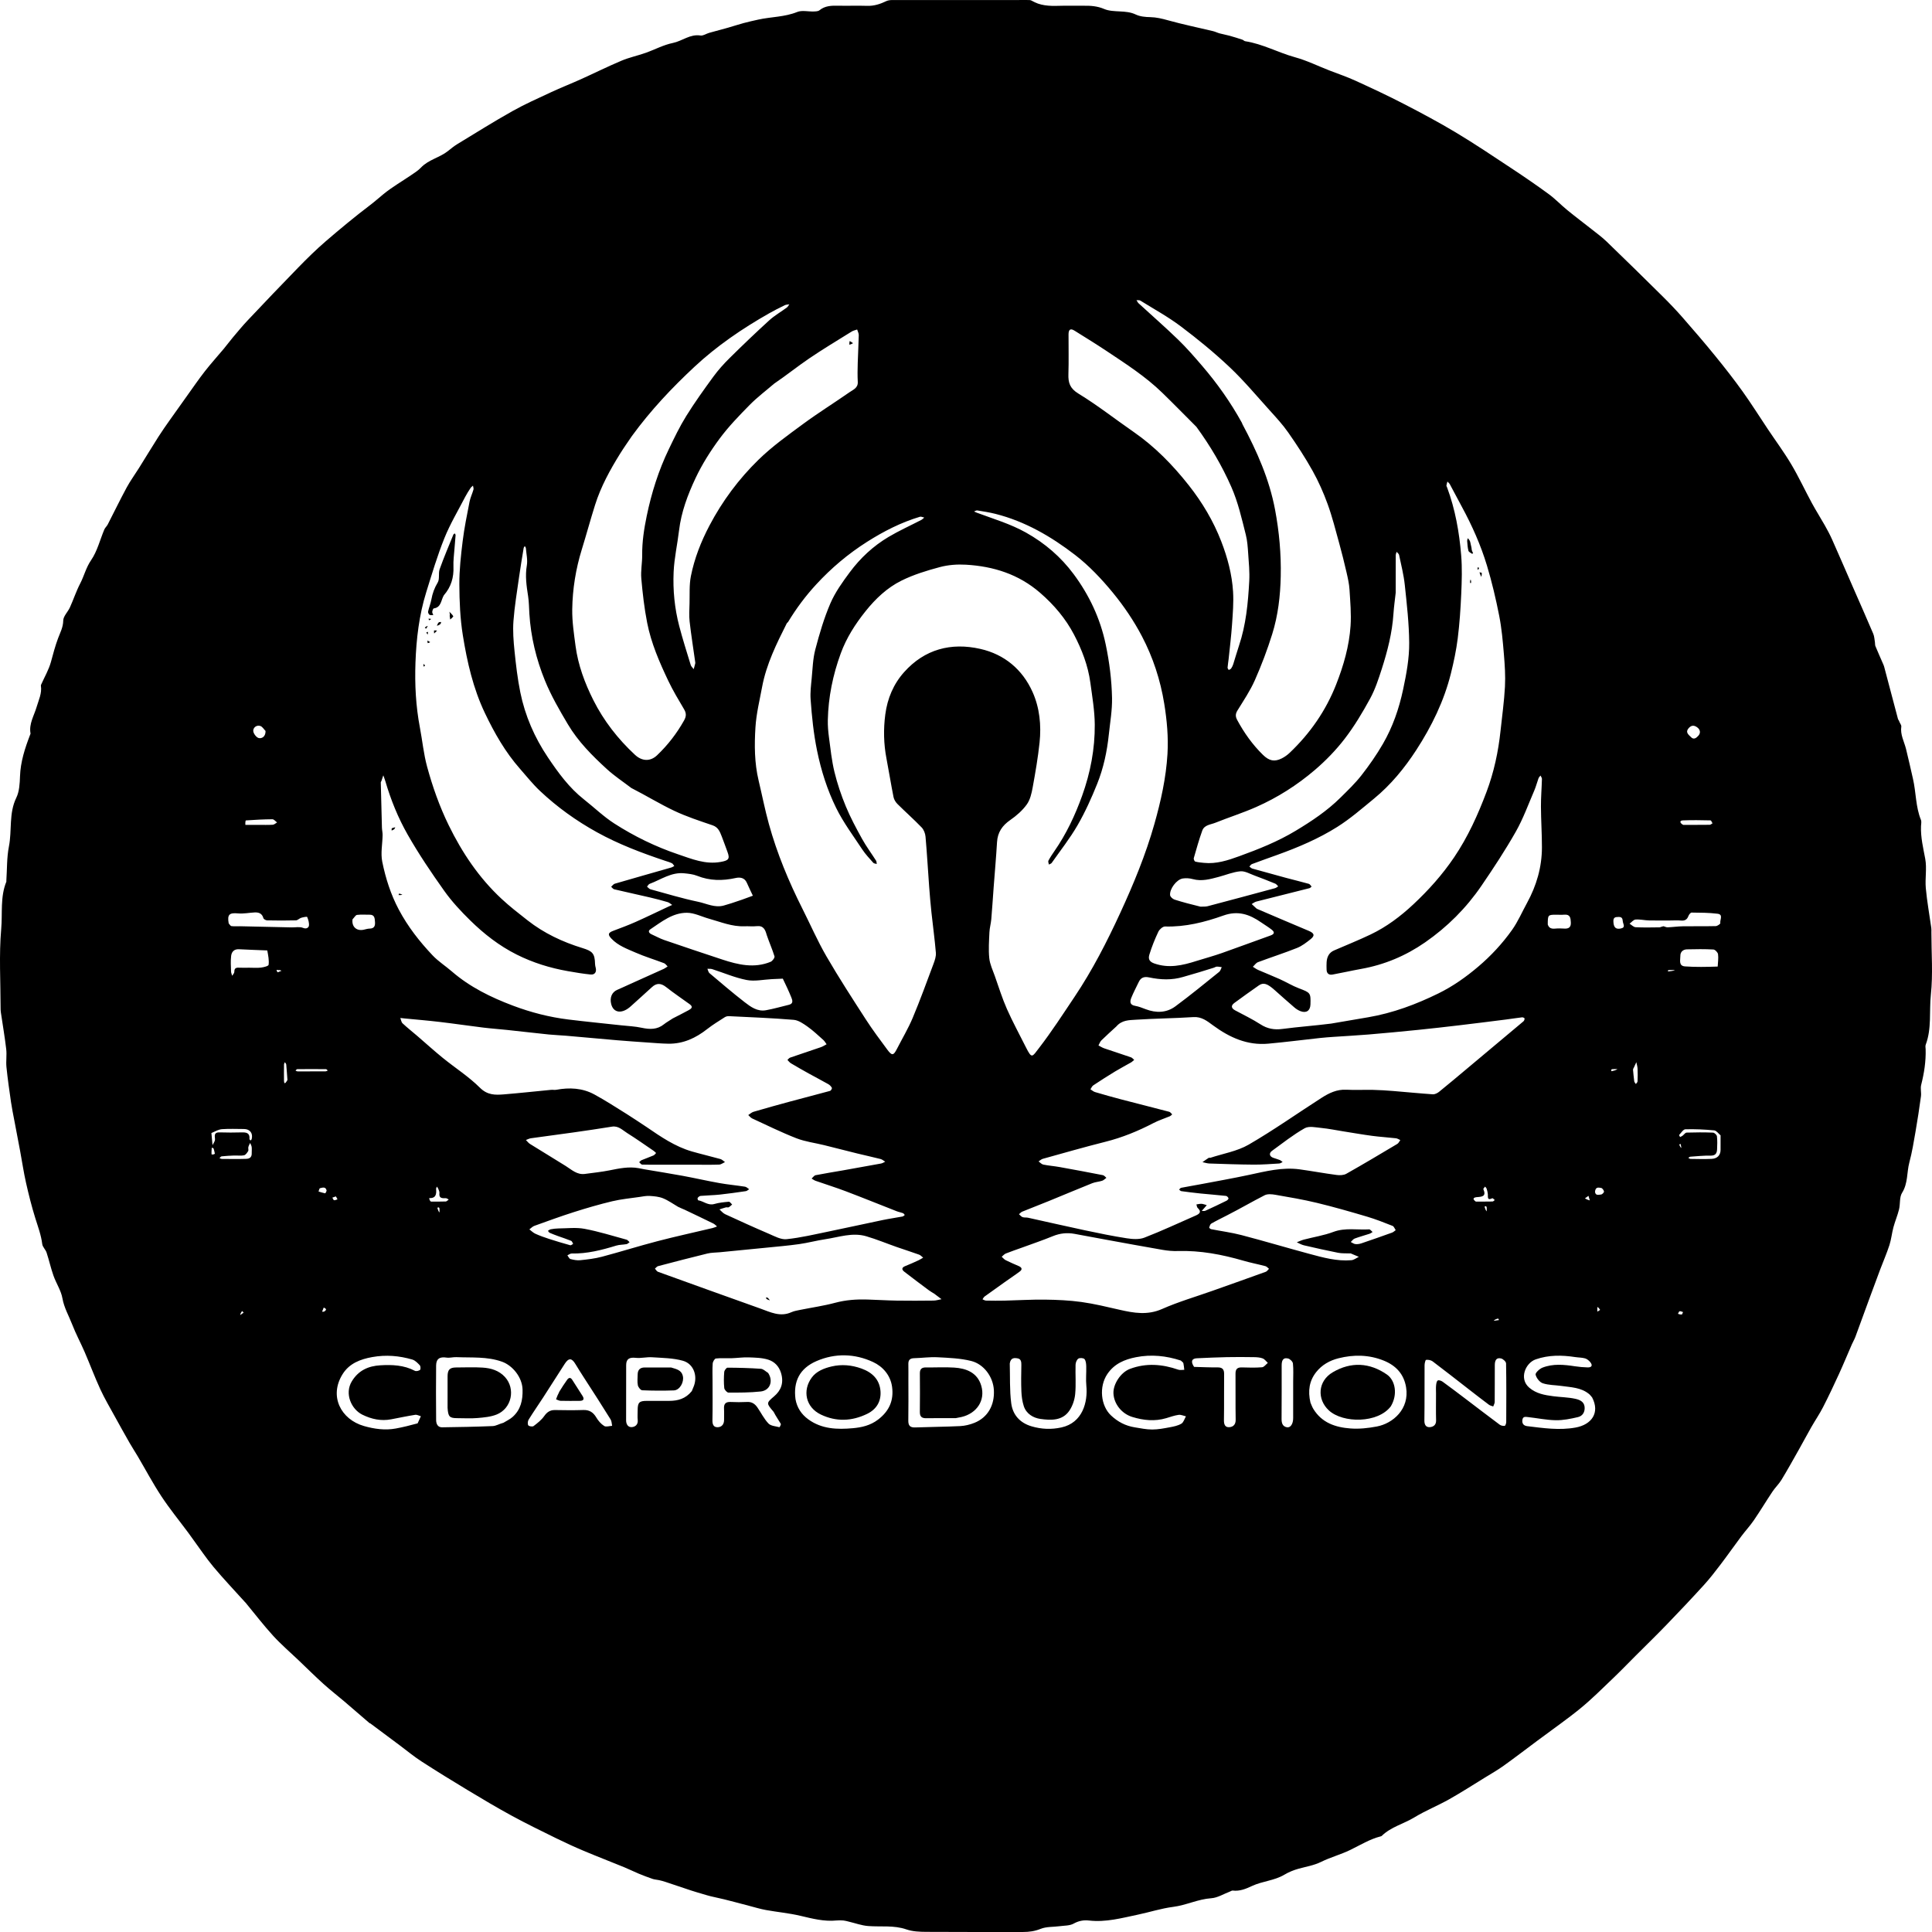 <?xml version="1.0" encoding="utf-8"?><!DOCTYPE svg PUBLIC "-//W3C//DTD SVG 1.1//EN" "http://www.w3.org/Graphics/SVG/1.1/DTD/svg11.dtd"><svg version="1.1" id="Contours" xmlns="http://www.w3.org/2000/svg" xmlns:xlink="http://www.w3.org/1999/xlink" x="0px" y="0px" width="1677.031px" height="1677.031px" viewBox="0 -0 1677.031 1677.024" enable-background="new 0 0 1677.031 1677.031" xml:space="preserve" stroke="black" fill="none" stroke-linecap='round' stroke-linejoin='round'><path class="selected"  fill="#000000" opacity="1" stroke="none" 
 	d="
M1648.507 625.999 C1649.174 627.889 1650.572 629.387 1650.386 630.652 C1649.353 637.679 1652.854 643.624 1654.465 650.024 C1656.636 658.652 1658.495 667.359 1660.51 676.027 C1663.25 687.814 1662.763 700.219 1667.419 711.664 C1668.059 713.236 1667.57 715.297 1667.497 717.127 C1667.108 726.822 1669.417 736.086 1671.171 745.537 C1672.695 753.753 1670.89 762.528 1671.656 770.957 C1672.704 782.497 1674.809 793.94 1676.415 805.431 C1676.597 806.732 1676.504 808.075 1676.504 809.399 C1676.509 827.398 1677.943 845.55 1676.057 863.35 C1674.523 877.821 1676.889 892.77 1671.565 906.848 C1671.124 908.015 1671.475 909.494 1671.512 910.826 C1671.806 921.319 1670.215 931.54 1667.631 941.7 C1666.834 944.831 1667.881 948.386 1667.438 951.659 C1666.055 961.867 1664.507 972.058 1662.748 982.207 C1661.193 991.18 1659.726 1000.211 1657.378 1008.991 C1655.046 1017.712 1656.281 1027.104 1651.051 1035.412 C1648.649 1039.228 1649.586 1045.023 1648.42 1049.776 C1647.135 1055.013 1644.968 1060.028 1643.565 1065.242 C1642.184 1070.375 1641.695 1075.771 1640.065 1080.809 C1637.746 1087.98 1634.706 1094.915 1632.043 1101.977 C1629.053 1109.906 1626.12 1117.857 1623.199 1125.813 C1618.951 1137.388 1614.768 1148.986 1610.479 1160.545 C1609.677 1162.705 1608.442 1164.699 1607.519 1166.818 C1603.764 1175.429 1600.198 1184.125 1596.287 1192.663 C1591.857 1202.336 1587.322 1211.97 1582.468 1221.434 C1579.42 1227.375 1575.621 1232.925 1572.305 1238.734 C1568.619 1245.193 1565.151 1251.775 1561.495 1258.251 C1556.534 1267.037 1551.639 1275.866 1546.403 1284.487 C1544.179 1288.149 1540.942 1291.182 1538.552 1294.76 C1533.077 1302.956 1528.008 1311.426 1522.444 1319.56 C1519.108 1324.436 1515.044 1328.809 1511.498 1333.55 C1505.422 1341.671 1499.61 1349.991 1493.47 1358.061 C1488.804 1364.194 1484.073 1370.317 1478.89 1376.006 C1468.357 1387.571 1457.605 1398.943 1446.741 1410.199 C1437.85 1419.411 1428.666 1428.34 1419.612 1437.394 C1413.033 1443.974 1406.575 1450.681 1399.844 1457.101 C1390.694 1465.829 1381.73 1474.821 1371.963 1482.817 C1360.299 1492.365 1347.87 1500.979 1335.773 1509.999 C1325.586 1517.596 1315.497 1525.328 1305.174 1532.735 C1299.982 1536.461 1294.392 1539.638 1288.937 1542.99 C1278.58 1549.354 1268.356 1555.961 1257.765 1561.912 C1247.944 1567.431 1237.369 1571.655 1227.767 1577.501 C1218.461 1583.167 1207.429 1585.753 1199.396 1593.593 C1199.187 1593.796 1198.86 1593.918 1198.567 1593.991 C1189.004 1596.4 1180.719 1601.6 1171.967 1605.845 C1163.815 1609.798 1154.883 1612.153 1146.763 1616.161 C1140.45 1619.277 1133.764 1620.269 1127.196 1622.101 C1122.929 1623.291 1118.666 1625.01 1114.872 1627.279 C1106.168 1632.483 1095.873 1632.842 1086.897 1637.031 C1081.522 1639.54 1076.179 1641.805 1070.032 1641.058 C1069.222 1640.96 1068.318 1641.673 1067.453 1641.998 C1062.115 1644 1056.868 1647.35 1051.42 1647.719 C1039.925 1648.496 1029.67 1653.782 1018.366 1655.216 C1008.036 1656.526 997.97 1659.815 987.731 1661.963 C973.751 1664.896 959.881 1668.753 945.303 1667.061 C940.672 1666.523 936.334 1667.313 931.919 1669.758 C928.532 1671.634 923.951 1671.422 919.878 1671.977 C914.333 1672.732 908.342 1672.275 903.328 1674.292 C898.181 1676.364 893.261 1677.023 887.953 1677.016 C859.953 1676.979 831.953 1677.108 803.955 1676.908 C798.226 1676.867 792.166 1676.644 786.854 1674.795 C775.849 1670.964 764.641 1672.72 753.538 1671.844 C747.854 1671.395 742.298 1669.326 736.682 1668.003 C735.159 1667.644 733.639 1667.17 732.094 1667.039 C730.108 1666.872 728.08 1666.829 726.1 1667.027 C715.333 1668.103 705.145 1665.42 694.792 1662.974 C684.96 1660.652 674.802 1659.743 664.836 1657.941 C659.948 1657.056 655.167 1655.574 650.345 1654.33 C646.133 1653.243 641.934 1652.103 637.725 1651.002 C634.716 1650.214 631.71 1649.408 628.684 1648.69 C624.732 1647.752 620.75 1646.936 616.801 1645.982 C614.543 1645.437 612.321 1644.739 610.092 1644.078 C606.68 1643.067 603.253 1642.097 599.873 1640.985 C592.397 1638.523 584.952 1635.965 577.48 1633.49 C575.715 1632.905 573.907 1632.426 572.093 1632.017 C570.249 1631.602 568.297 1631.556 566.526 1630.954 C562.445 1629.565 558.406 1628.032 554.424 1626.38 C550.158 1624.609 546.023 1622.519 541.748 1620.771 C530.06 1615.992 518.271 1611.459 506.635 1606.559 C498.545 1603.153 490.555 1599.478 482.675 1595.607 C469.787 1589.274 456.864 1582.981 444.255 1576.119 C431.295 1569.067 418.605 1561.502 405.961 1553.888 C392.462 1545.758 379.042 1537.483 365.812 1528.924 C359.315 1524.721 353.324 1519.735 347.108 1515.098 C338.576 1508.734 330.05 1502.364 321.513 1496.007 C321.274 1495.829 320.892 1495.834 320.67 1495.644 C313.414 1489.41 306.201 1483.126 298.915 1476.927 C292.894 1471.805 286.621 1466.967 280.764 1461.666 C273.363 1454.968 266.269 1447.93 259.045 1441.035 C251.659 1433.987 243.86 1427.313 236.998 1419.786 C228.654 1410.633 221.101 1400.758 213.201 1391.198 C212.99 1390.942 212.722 1390.735 212.499 1390.487 C203.422 1380.415 194.065 1370.577 185.368 1360.187 C178.967 1352.541 173.425 1344.175 167.51 1336.123 C166.106 1334.211 164.765 1332.252 163.349 1330.349 C155.58 1319.897 147.314 1309.775 140.153 1298.923 C132.716 1287.651 126.362 1275.666 119.498 1264.014 C117.204 1260.12 114.703 1256.347 112.463 1252.423 C108.083 1244.748 103.768 1237.035 99.522 1229.285 C95.283 1221.55 90.765 1213.932 87.085 1205.935 C82.197 1195.311 78.112 1184.321 73.471 1173.579 C69.988 1165.519 65.775 1157.755 62.625 1149.575 C59.748 1142.105 55.638 1135.217 54.194 1126.989 C53 1120.183 48.766 1113.961 46.412 1107.293 C44.095 1100.729 42.605 1093.878 40.429 1087.259 C39.573 1084.655 36.985 1082.444 36.667 1079.871 C35.698 1072.029 32.947 1064.786 30.626 1057.34 C27.483 1047.259 24.912 1036.978 22.586 1026.673 C20.542 1017.615 19.201 1008.4 17.499 999.263 C15.829 990.297 14.082 981.345 12.396 972.381 C11.405 967.118 10.305 961.868 9.542 956.571 C8.088 946.474 6.625 936.37 5.598 926.224 C5.08 921.11 6.002 915.842 5.404 910.746 C4.148 900.033 2.306 889.39 0.74 878.713 C0.551 877.427 0.517 876.109 0.516 874.805 C0.504 851.972 -0.936 829.013 1.048 806.353 C2.239 792.754 0.093 778.563 5.492 765.372 C5.609 765.086 5.488 764.71 5.51 764.378 C6.173 754.487 5.843 744.4 7.744 734.753 C10.504 720.753 7.531 706.041 14.163 692.444 C16.819 686.998 17.148 680.115 17.367 673.844 C17.808 661.189 21.647 649.509 26.094 637.907 C26.26 637.474 26.552 636.989 26.48 636.583 C25.002 628.24 29.598 621.176 31.772 613.726 C33.556 607.614 36.464 601.921 35.519 595.305 C35.475 595.003 35.529 594.647 35.653 594.367 C38.587 587.749 42.376 581.364 44.246 574.46 C46.115 567.56 47.912 560.702 50.425 553.989 C52.273 549.057 54.807 544.484 54.89 538.683 C54.946 534.848 58.907 531.176 60.692 527.237 C63.804 520.367 66.16 513.126 69.628 506.453 C73.049 499.869 74.65 492.681 79.079 486.245 C84.454 478.438 86.781 468.546 90.555 459.61 C91.215 458.048 92.69 456.846 93.478 455.318 C98.994 444.608 104.239 433.755 109.963 423.159 C113.077 417.396 117.002 412.074 120.484 406.506 C126.192 397.378 131.763 388.164 137.537 379.078 C140.657 374.167 144.029 369.413 147.375 364.65 C152.28 357.669 157.246 350.73 162.218 343.797 C167.381 336.596 172.38 329.264 177.827 322.283 C183.077 315.554 188.838 309.226 194.312 302.67 C196.962 299.496 199.393 296.138 202.06 292.978 C206.334 287.916 210.547 282.784 215.096 277.974 C229.622 262.611 244.179 247.274 258.949 232.148 C266.563 224.35 274.351 216.666 282.601 209.558 C295.272 198.64 308.172 187.949 321.494 177.847 C325.505 174.806 329.157 171.5 333.001 168.375 C340.524 162.26 349.041 157.374 357.082 151.884 C359.971 149.912 363.02 147.993 365.396 145.482 C371.986 138.513 381.717 136.833 388.95 131.015 C391.545 128.927 394.154 126.8 396.99 125.076 C412.822 115.452 428.529 105.596 444.674 96.524 C455.548 90.413 467.008 85.321 478.332 80.046 C486.844 76.081 495.606 72.657 504.17 68.799 C515.971 63.482 527.57 57.698 539.492 52.673 C546.157 49.864 553.36 48.359 560.21 45.954 C568.202 43.147 575.862 38.961 584.057 37.292 C592.209 35.631 598.996 29.374 608.041 30.82 C610.341 31.188 612.968 29.255 615.491 28.539 C621.016 26.972 626.582 25.55 632.108 23.985 C636.575 22.72 640.981 21.233 645.463 20.028 C649.679 18.894 653.949 17.951 658.214 17.008 C669.396 14.537 681.037 14.833 691.977 10.402 C696.129 8.721 701.501 10.126 706.311 9.955 C708.016 9.895 710.141 9.869 711.322 8.905 C716.241 4.892 721.88 4.837 727.742 4.956 C736.072 5.125 744.414 4.799 752.738 5.066 C758.655 5.256 763.914 3.562 769.113 1.059 C770.619 0.334 772.474 0.044 774.169 0.041 C813.335 -0.014 852.502 -0.006 891.668 0.018 C892.937 0.019 894.439 -0.076 895.437 0.528 C902.793 4.981 910.836 5.315 919.098 5.047 C926.257 4.815 933.431 5.085 940.596 4.972 C946.724 4.876 952.567 5.269 958.443 7.789 C962.534 9.544 967.45 9.661 972.03 9.909 C976.839 10.169 981.356 10.443 985.948 12.628 C989.654 14.391 994.241 14.783 998.456 14.872 C1003.803 14.986 1008.719 16.183 1013.846 17.613 C1026.76 21.215 1039.927 23.903 1052.975 27.027 C1054.914 27.491 1056.731 28.45 1058.661 28.971 C1061.523 29.745 1064.462 30.232 1067.318 31.024 C1071.042 32.057 1074.73 33.232 1078.405 34.433 C1079.271 34.716 1079.978 35.645 1080.835 35.776 C1096.011 38.093 1109.496 45.67 1124.05 49.67 C1134.624 52.576 1144.217 57.402 1154.281 61.28 C1161.754 64.16 1169.365 66.746 1176.635 70.072 C1190.656 76.487 1204.647 83.007 1218.34 90.085 C1233.746 98.048 1249.087 106.213 1263.948 115.138 C1280.311 124.965 1296.176 135.635 1312.107 146.167 C1323.008 153.375 1333.811 160.755 1344.343 168.487 C1350.065 172.688 1355.007 177.936 1360.52 182.443 C1367.445 188.105 1374.622 193.457 1381.636 199.012 C1386.027 202.49 1390.587 205.815 1394.604 209.692 C1410.961 225.484 1427.198 241.402 1443.349 257.404 C1449.317 263.316 1455.129 269.414 1460.66 275.735 C1470.228 286.67 1479.702 297.697 1488.873 308.964 C1497.028 318.982 1505.012 329.168 1512.534 339.665 C1520.209 350.375 1527.211 361.565 1534.54 372.524 C1541.352 382.708 1548.667 392.59 1554.914 403.108 C1561.379 413.994 1566.72 425.542 1572.758 436.688 C1576.31 443.245 1580.339 449.542 1584.004 456.04 C1586.279 460.074 1588.477 464.176 1590.359 468.404 C1596.495 482.192 1602.465 496.055 1608.509 509.884 C1614.368 523.291 1620.31 536.662 1626.034 550.125 C1626.996 552.388 1627.065 555.037 1627.495 557.516 C1627.687 558.62 1627.501 559.85 1627.913 560.846 C1630.035 565.967 1632.3 571.029 1634.502 576.116 C1634.869 576.964 1635.259 577.815 1635.495 578.703 C1639.512 593.875 1643.501 609.054 1647.533 624.222 C1647.66 624.7 1648.174 625.076 1648.507 625.999 M684.007 539.999 C683.642 540.364 683.151 540.666 682.93 541.103 C674.024 558.79 665.236 576.543 661.541 596.23 C659.357 607.867 656.502 619.502 655.756 631.252 C654.777 646.668 654.861 662.238 658.495 677.493 C661.497 690.093 663.974 702.833 667.426 715.306 C674.483 740.801 684.603 765.136 696.498 788.747 C703.442 802.532 709.62 816.753 717.345 830.081 C728.144 848.713 739.895 866.804 751.579 884.906 C757.4 893.924 763.867 902.534 770.252 911.173 C774.261 916.598 775.568 916.343 778.583 910.435 C783.148 901.49 788.356 892.82 792.23 883.588 C798.723 868.115 804.453 852.318 810.329 836.592 C811.467 833.546 812.621 830.132 812.361 827.005 C811.394 815.361 809.769 803.773 808.533 792.149 C807.73 784.607 807.085 777.045 806.526 769.48 C805.461 755.067 804.652 740.633 803.381 726.238 C803.135 723.46 801.908 720.2 800.017 718.238 C793.265 711.233 785.948 704.777 779.046 697.91 C777.454 696.326 776.045 694.058 775.611 691.893 C773.386 680.767 771.612 669.552 769.479 658.407 C767.046 645.69 766.774 632.978 768.464 620.141 C770.293 606.252 775.579 593.741 784.779 583.445 C802.596 563.505 825.543 557.491 851.005 563.272 C871.883 568.013 887.503 581.097 896.273 600.621 C902.437 614.344 903.956 629.491 902.377 644.514 C901.003 657.584 898.747 670.579 896.388 683.518 C895.456 688.629 894.204 694.229 891.276 698.294 C887.507 703.523 882.338 708.057 876.988 711.756 C869.991 716.593 865.957 722.445 865.448 731.02 C864.672 744.118 863.493 757.192 862.512 770.278 C861.821 779.5 861.26 788.732 860.466 797.944 C860.14 801.727 859.014 805.454 858.848 809.233 C858.516 816.742 857.956 824.335 858.724 831.766 C859.268 837.025 861.731 842.112 863.531 847.208 C866.918 856.8 869.939 866.565 874.042 875.847 C879.029 887.129 884.986 897.982 890.504 909.029 C895.723 919.476 895.962 917.423 901.911 909.701 C912.942 895.382 922.783 880.132 932.856 865.093 C948.251 842.11 960.843 817.541 972.389 792.478 C983.94 767.405 994.485 741.952 1002.045 715.243 C1007.701 695.263 1012.17 675.193 1013.398 654.518 C1014.268 639.877 1012.937 625.287 1010.584 610.757 C1007.254 590.193 1000.802 570.558 991.228 552.29 C984.2 538.88 975.522 526.06 965.901 514.358 C956.14 502.487 945.311 491.02 933.178 481.679 C912.458 465.726 889.843 452.545 864.053 446.043 C858.878 444.738 853.571 443.933 848.297 443.065 C847.441 442.924 846.441 443.66 845.507 443.99 C846.269 444.327 847.015 444.702 847.794 444.993 C862.223 450.387 876.99 454.678 890.641 462.324 C907.066 471.524 920.963 483.56 931.94 498.342 C945.418 516.491 955.024 536.707 959.764 559.288 C963.007 574.74 964.961 590.234 965.276 605.858 C965.488 616.419 963.591 627.032 962.487 637.606 C960.952 652.301 957.865 666.74 952.379 680.412 C947.451 692.694 941.96 704.88 935.356 716.322 C928.763 727.745 920.499 738.206 912.895 749.037 C912.405 749.735 911.288 749.993 910.463 750.455 C910.297 749.317 909.622 747.91 910.057 747.09 C911.588 744.197 913.41 741.443 915.283 738.749 C925.611 723.888 933.221 707.688 939.327 690.707 C946.52 670.699 950.462 650.02 950.284 628.845 C950.182 616.721 948.076 604.584 946.447 592.51 C944.457 577.763 939.107 563.917 932.308 550.908 C925.023 536.971 914.938 525.051 902.862 514.579 C884.223 498.416 862.37 491.572 838.471 490.171 C830.979 489.732 823.094 490.307 815.874 492.234 C804.436 495.287 792.885 498.823 782.339 504.076 C770.054 510.195 760.012 519.685 751.324 530.554 C742.364 541.764 734.754 553.621 729.798 567.163 C722.959 585.854 719.008 605.088 718.573 624.982 C718.464 630.001 718.896 635.075 719.566 640.058 C720.917 650.109 721.94 660.277 724.332 670.096 C726.809 680.263 730.196 690.301 734.202 699.974 C738.209 709.648 743.201 718.951 748.28 728.128 C751.912 734.69 756.433 740.756 760.465 747.102 C760.952 747.869 760.862 749.003 761.039 749.967 C760.019 749.635 758.649 749.612 758.037 748.919 C754.732 745.179 751.242 741.52 748.504 737.378 C740.661 725.511 732.038 713.972 725.79 701.285 C718.08 685.628 712.789 668.938 709.24 651.61 C706.211 636.821 704.694 621.975 703.632 607.035 C703.207 601.061 703.977 594.969 704.555 588.964 C705.367 580.527 705.58 571.878 707.716 563.759 C711.286 550.187 715.265 536.57 720.806 523.72 C724.961 514.083 731.318 505.233 737.631 496.727 C746.772 484.412 757.996 473.971 771.214 466.109 C780.357 460.671 790.126 456.287 799.588 451.379 C800.584 450.863 801.395 449.991 802.292 449.284 C801.036 449.016 799.627 448.236 798.547 448.558 C782.118 453.469 767.026 461.185 752.581 470.359 C736.212 480.755 721.597 493.076 708.439 507.359 C699.294 517.286 691.312 527.912 684.007 539.999 M1155.507 888.499 C1166.238 886.666 1176.968 884.833 1187.698 882.998 C1209.101 879.338 1229.224 871.809 1248.607 862.296 C1261.099 856.165 1272.397 848.191 1283.063 839.145 C1294.211 829.691 1304.049 819.089 1312.442 807.289 C1317.611 800.023 1321.195 791.63 1325.51 783.754 C1333.722 768.765 1338.396 752.769 1338.438 735.646 C1338.466 723.839 1337.636 712.032 1337.578 700.223 C1337.539 692.197 1338.223 684.17 1338.444 676.139 C1338.471 675.167 1337.632 674.171 1337.194 673.186 C1336.605 673.984 1335.794 674.7 1335.466 675.594 C1334.191 679.07 1333.312 682.707 1331.849 686.095 C1326.659 698.111 1322.195 710.564 1315.771 721.896 C1306.607 738.06 1296.341 753.645 1285.845 768.998 C1272.661 788.283 1256.312 804.612 1237.058 817.971 C1220.221 829.653 1201.799 837.409 1181.608 841.027 C1173.269 842.522 1165.005 844.431 1156.669 845.947 C1153.626 846.5 1151.594 845.079 1151.516 841.707 C1151.467 839.541 1151.38 837.365 1151.533 835.21 C1151.855 830.677 1153.549 826.937 1158.018 824.998 C1168.612 820.402 1179.349 816.105 1189.764 811.133 C1203.577 804.538 1215.769 795.351 1226.869 784.955 C1240.02 772.639 1251.971 759.318 1262.19 744.215 C1274.229 726.423 1282.897 707.18 1290.361 687.338 C1296.765 670.314 1300.582 652.514 1302.503 634.372 C1303.857 621.595 1305.663 608.84 1306.344 596.027 C1306.843 586.654 1306.202 577.17 1305.414 567.791 C1304.478 556.645 1303.503 545.427 1301.344 534.477 C1298.455 519.819 1295.027 505.203 1290.712 490.907 C1285.362 473.178 1277.806 456.253 1268.964 439.941 C1265.426 433.415 1262.016 426.82 1258.477 420.294 C1257.999 419.414 1257.107 418.758 1256.408 417.999 C1256.107 419.129 1255.698 420.247 1255.555 421.397 C1255.487 421.942 1255.924 422.551 1256.138 423.129 C1263.178 442.138 1266.701 461.939 1268.345 482.009 C1269.25 493.047 1268.893 504.238 1268.406 515.329 C1267.838 528.265 1266.966 541.224 1265.362 554.066 C1264.081 564.326 1261.923 574.527 1259.424 584.573 C1253.464 608.529 1242.705 630.5 1229.359 651.058 C1219.166 666.758 1207.239 681.289 1192.651 693.258 C1182.287 701.762 1172.084 710.671 1160.792 717.784 C1144.598 727.983 1126.92 735.5 1108.878 741.999 C1101.483 744.663 1094.074 747.291 1086.716 750.053 C1085.837 750.383 1085.237 751.458 1084.507 752.188 C1085.363 752.792 1086.137 753.686 1087.088 753.954 C1096.794 756.694 1106.519 759.369 1116.259 761.986 C1122.866 763.761 1129.525 765.347 1136.109 767.197 C1137.054 767.463 1137.715 768.741 1138.507 769.551 C1137.892 770.034 1137.345 770.784 1136.652 770.959 C1121.263 774.861 1105.85 778.671 1090.468 782.6 C1089.057 782.96 1087.823 784.012 1086.507 784.743 C1087.723 785.877 1088.931 787.02 1090.159 788.14 C1090.509 788.46 1090.88 788.804 1091.306 788.986 C1106.173 795.335 1121.022 801.728 1135.937 807.963 C1140.828 810.009 1141.599 812.075 1137.645 815.227 C1133.988 818.143 1130.119 821.153 1125.84 822.859 C1114.678 827.307 1103.204 830.968 1091.949 835.193 C1090.214 835.845 1088.975 837.82 1087.507 839.183 C1089.056 840.122 1090.524 841.247 1092.169 841.966 C1098.377 844.675 1104.698 847.13 1110.871 849.915 C1116.492 852.451 1121.812 855.726 1127.557 857.902 C1137.451 861.65 1137.832 861.796 1137.507 871.902 C1137.333 877.319 1133.904 879.681 1128.77 877.686 C1126.911 876.964 1125.119 875.824 1123.599 874.523 C1117.788 869.546 1112.085 864.443 1106.371 859.354 C1100.02 853.698 1096.649 852.602 1092.669 855.38 C1085.54 860.356 1078.481 865.437 1071.469 870.577 C1068.341 872.87 1068.698 875.17 1072.127 877.012 C1079.493 880.968 1087.076 884.6 1094.081 889.12 C1100.131 893.024 1106.092 894.08 1113.19 893.144 C1127.07 891.316 1141.062 890.332 1155.507 888.499 M584.007 883.999 C588.534 881.665 593.106 879.414 597.568 876.964 C599.76 875.761 602.187 874.239 598.703 871.708 C591.92 866.781 584.93 862.118 578.361 856.923 C573.876 853.377 570.058 852.964 565.764 856.973 C559.794 862.547 553.619 867.903 547.6 873.426 C540.072 880.333 532.461 879.479 530.507 871.433 C529.146 865.826 531.198 861.17 535.789 859.197 C539.468 857.616 543.092 855.907 546.744 854.263 C556.577 849.839 566.42 845.438 576.235 840.975 C577.402 840.444 578.42 839.588 579.507 838.882 C578.48 837.921 577.617 836.532 576.4 836.068 C568.195 832.935 559.738 830.401 551.71 826.881 C544.321 823.642 536.517 820.887 530.729 814.745 C527.411 811.224 527.789 809.681 532.302 807.975 C538.782 805.524 545.297 803.125 551.622 800.311 C561.196 796.051 570.617 791.45 580.108 787.003 C581.223 786.48 582.362 786.01 583.491 785.515 C582.183 784.676 580.979 783.485 579.548 783.062 C574.482 781.566 569.365 780.221 564.22 779.022 C553.872 776.61 543.484 774.375 533.145 771.93 C532.149 771.694 531.381 770.494 530.507 769.742 C531.552 768.828 532.455 767.425 533.664 767.073 C550.03 762.296 566.441 757.674 582.83 752.975 C583.703 752.725 584.479 752.137 585.301 751.705 C584.614 750.88 584.087 749.721 583.206 749.299 C581.272 748.372 579.164 747.8 577.117 747.113 C556.918 740.333 537.072 732.849 518.307 722.491 C500.253 712.525 483.704 700.644 468.755 686.574 C462.479 680.667 457.076 673.824 451.359 667.333 C438.608 652.852 429.174 636.297 420.909 618.96 C410.691 597.526 405.481 574.617 401.756 551.462 C399.418 536.927 398.792 522.004 398.726 507.249 C398.669 494.67 400.084 482.029 401.632 469.513 C403.043 458.103 405.378 446.798 407.582 435.501 C408.285 431.898 409.978 428.497 410.981 424.936 C411.266 423.926 410.717 422.68 410.55 421.542 C409.843 422.22 408.979 422.796 408.458 423.596 C406.846 426.076 405.215 428.563 403.86 431.186 C397.692 443.123 390.727 454.751 385.734 467.167 C379.583 482.462 374.866 498.355 369.96 514.124 C363.782 533.984 361.373 554.543 360.636 575.212 C359.963 594.068 360.926 612.916 364.481 631.549 C366.637 642.853 367.718 654.429 370.734 665.487 C375.48 682.884 381.471 699.905 389.433 716.214 C401.125 740.163 415.753 761.949 435.301 780.157 C442.473 786.838 450.272 792.872 457.997 798.929 C472.222 810.083 488.343 817.664 505.53 822.928 C514.361 825.633 516.282 827.608 516.529 836.805 C516.558 837.897 516.817 838.999 517.09 840.065 C518.008 843.646 516.331 846.28 512.661 845.907 C506.043 845.233 499.459 844.13 492.902 842.973 C477.399 840.237 462.549 835.653 448.385 828.534 C433.253 820.928 420.143 810.683 408.206 798.977 C400.092 791.02 392.217 782.572 385.65 773.338 C374.402 757.523 363.495 741.359 353.89 724.517 C345.59 709.963 339.231 694.292 334.495 678.092 C333.991 676.368 333.315 674.695 332.718 672.999 C332.178 674.636 331.648 676.276 331.089 677.907 C330.94 678.342 330.524 678.751 330.533 679.165 C330.835 692.25 331.152 705.335 331.529 718.418 C331.591 720.568 332.146 722.713 332.113 724.855 C331.994 732.6 330.299 740.634 331.81 748.024 C334.744 762.37 339.139 776.304 346.162 789.54 C354.035 804.38 364.146 817.272 375.512 829.289 C380.449 834.508 386.696 838.465 392.169 843.203 C407.857 856.786 426.138 865.733 445.344 872.961 C460.868 878.804 476.882 882.93 493.358 884.954 C508.64 886.831 523.969 888.326 539.276 890.002 C545.168 890.648 551.155 890.874 556.92 892.116 C563.967 893.635 570.444 893.879 576.406 889.041 C578.574 887.281 581.129 885.999 584.007 883.999 M969.007 890.999 C964.672 895.001 960.257 898.923 956.052 903.057 C954.885 904.205 954.338 905.982 953.507 907.471 C955.152 908.314 956.725 909.368 958.455 909.962 C966.191 912.622 973.987 915.105 981.717 917.78 C982.775 918.147 983.583 919.237 984.507 919.992 C983.586 920.748 982.749 921.649 981.731 922.236 C977.167 924.872 972.473 927.292 967.973 930.029 C961.565 933.927 955.243 937.97 948.993 942.115 C947.901 942.84 947.341 944.369 946.536 945.528 C947.861 946.351 949.085 947.515 950.528 947.942 C958.111 950.184 965.724 952.338 973.375 954.34 C987.217 957.961 1001.1 961.421 1014.935 965.066 C1015.922 965.326 1016.656 966.548 1017.507 967.322 C1016.802 967.881 1016.177 968.63 1015.379 968.968 C1010.699 970.943 1005.791 972.463 1001.307 974.802 C987.964 981.763 974.197 987.405 959.542 991.087 C941.335 995.662 923.284 1000.86 905.191 1005.882 C903.857 1006.252 902.73 1007.368 901.507 1008.137 C902.874 1009.091 904.13 1010.594 905.629 1010.897 C910.295 1011.842 915.08 1012.186 919.771 1013.027 C932.317 1015.278 944.846 1017.621 957.353 1020.075 C958.47 1020.294 959.378 1021.582 960.383 1022.374 C959.162 1023.249 958.057 1024.481 956.696 1024.924 C953.887 1025.839 950.796 1025.972 948.075 1027.06 C935.499 1032.094 923.026 1037.384 910.483 1042.503 C902.786 1045.644 895.015 1048.605 887.319 1051.749 C886.258 1052.183 885.438 1053.209 884.507 1053.961 C885.539 1054.838 886.441 1056.079 887.634 1056.501 C889.108 1057.022 890.861 1056.683 892.426 1057.027 C908.913 1060.648 925.36 1064.455 941.872 1067.958 C953.858 1070.501 965.875 1072.983 977.978 1074.847 C982.999 1075.62 988.805 1076.069 993.346 1074.315 C1008.413 1068.495 1023.064 1061.599 1037.881 1055.133 C1041.323 1053.63 1043.234 1051.877 1039.591 1048.478 C1038.903 1047.836 1038.869 1046.492 1038.534 1045.472 C1039.468 1045.315 1040.397 1045.103 1041.338 1045.015 C1042.164 1044.938 1043.031 1044.865 1043.83 1045.03 C1045.078 1045.287 1046.284 1045.746 1047.507 1046.12 C1046.674 1047.079 1045.844 1048.041 1045.007 1048.997 C1044.385 1049.708 1043.754 1050.412 1043.127 1051.118 C1044.2 1051.079 1045.419 1051.359 1046.323 1050.947 C1052.496 1048.138 1058.62 1045.222 1064.706 1042.229 C1065.47 1041.853 1066.529 1040.627 1066.372 1040.144 C1066.094 1039.288 1065.047 1038.172 1064.222 1038.081 C1056.848 1037.273 1049.447 1036.727 1042.066 1035.979 C1036.5 1035.414 1030.947 1034.705 1025.404 1033.948 C1024.723 1033.855 1024.137 1033.064 1023.507 1032.596 C1024.072 1032.064 1024.568 1031.181 1025.213 1031.054 C1030.778 1029.958 1036.38 1029.047 1041.953 1027.989 C1056.005 1025.322 1070.097 1022.838 1084.081 1019.848 C1098.654 1016.732 1113.131 1012.961 1128.215 1015.037 C1138.883 1016.506 1149.481 1018.486 1160.155 1019.894 C1162.924 1020.259 1166.335 1020.168 1168.648 1018.863 C1183.538 1010.462 1198.222 1001.696 1212.907 992.938 C1214.036 992.265 1214.652 990.733 1215.507 989.6 C1214.248 989.066 1213.027 988.203 1211.724 988.054 C1204.849 987.27 1197.927 986.86 1191.071 985.949 C1182.597 984.823 1174.172 983.337 1165.727 981.997 C1159.475 981.005 1153.254 979.707 1146.965 979.093 C1142.122 978.62 1136.199 977.24 1132.499 979.338 C1122.525 984.991 1113.425 992.208 1104.108 998.983 C1101.286 1001.036 1101.923 1003.82 1105.174 1004.989 C1107.062 1005.669 1109.019 1006.165 1110.874 1006.919 C1111.786 1007.29 1112.535 1008.059 1113.358 1008.648 C1112.378 1009.099 1111.418 1009.886 1110.415 1009.945 C1103.06 1010.378 1095.696 1010.978 1088.338 1010.93 C1075.477 1010.845 1062.618 1010.378 1049.762 1009.951 C1047.755 1009.884 1045.769 1009.176 1043.773 1008.765 C1045.575 1007.51 1047.354 1006.217 1049.2 1005.031 C1049.554 1004.804 1050.222 1005.128 1050.673 1004.98 C1061.815 1001.312 1073.937 999.325 1083.88 993.572 C1105.536 981.042 1126.025 966.502 1147.116 952.977 C1153.619 948.808 1160.472 945.461 1168.712 945.909 C1176.411 946.328 1184.154 945.873 1191.873 946.04 C1197.738 946.167 1203.604 946.553 1209.453 947.023 C1220.876 947.941 1232.28 949.117 1243.712 949.877 C1245.508 949.996 1247.724 948.878 1249.215 947.675 C1257.373 941.094 1265.371 934.315 1273.413 927.591 C1289.751 913.929 1306.091 900.269 1322.381 886.55 C1323.013 886.019 1323.424 884.878 1323.382 884.05 C1323.363 883.665 1321.966 882.977 1321.267 883.059 C1316.531 883.611 1311.822 884.391 1307.09 884.988 C1293.621 886.686 1280.152 888.387 1266.671 889.982 C1254.735 891.394 1242.793 892.765 1230.836 893.973 C1216.569 895.415 1202.291 896.765 1188.003 897.965 C1177.963 898.808 1167.895 899.314 1157.842 900.008 C1153.81 900.286 1149.776 900.578 1145.76 901.014 C1130.783 902.642 1115.835 904.576 1100.835 905.936 C1082.657 907.584 1067.237 900.539 1052.942 890.042 C1047.923 886.356 1043.097 882.394 1035.876 882.865 C1019.183 883.953 1002.427 884.055 985.735 885.153 C980.1 885.524 973.804 885.394 969.007 890.999 M544.007 966.999 C549.774 970.766 555.608 974.434 561.294 978.32 C573.635 986.755 585.951 995.254 600.53 999.472 C608.738 1001.847 617.08 1003.761 625.31 1006.069 C626.772 1006.479 627.98 1007.8 629.305 1008.701 C627.622 1009.467 625.962 1010.831 624.253 1010.894 C617.372 1011.147 610.477 1010.999 603.587 1010.999 C593.754 1010.999 583.922 1010.999 574.089 1010.999 C568.532 1010.999 562.972 1011.095 557.422 1010.901 C556.532 1010.87 555.688 1009.543 554.823 1008.815 C555.528 1008.21 556.139 1007.379 556.955 1007.038 C560.364 1005.612 563.866 1004.407 567.259 1002.948 C568.146 1002.567 568.765 1001.564 569.507 1000.847 C568.83 1000.231 568.216 999.523 567.467 999.013 C559.801 993.798 552.238 988.414 544.379 983.505 C540.353 980.99 536.842 977.035 531.171 977.957 C520.052 979.766 508.903 981.399 497.749 982.981 C485.451 984.726 473.129 986.3 460.831 988.041 C459.348 988.251 457.946 989.039 456.507 989.56 C457.68 990.712 458.689 992.125 460.051 992.975 C470.367 999.414 480.792 1005.679 491.098 1012.133 C496.285 1015.382 500.885 1019.935 507.758 1018.992 C514.846 1018.02 521.991 1017.311 528.996 1015.912 C537.406 1014.232 545.733 1012.433 554.355 1014.002 C556.055 1014.312 557.74 1014.703 559.442 1014.993 C570.498 1016.874 581.581 1018.611 592.609 1020.644 C603.257 1022.606 613.818 1025.042 624.477 1026.939 C631.84 1028.25 639.316 1028.916 646.709 1030.078 C647.983 1030.278 649.094 1031.514 650.28 1032.272 C649.337 1032.847 648.447 1033.793 647.441 1033.94 C639.872 1035.048 632.295 1036.144 624.689 1036.95 C619.187 1037.533 613.631 1037.593 608.116 1038.071 C607.204 1038.15 606.184 1039.04 605.59 1039.836 C605.302 1040.222 605.793 1041.862 606.09 1041.909 C610.799 1042.638 614.628 1046.675 620.035 1045.103 C624.108 1043.919 628.437 1043.506 632.686 1043.133 C633.549 1043.057 634.563 1044.696 635.507 1045.545 C634.532 1046.363 633.647 1047.348 632.549 1047.936 C631.901 1048.282 630.871 1047.828 630.092 1048.033 C628.206 1048.529 626.366 1049.2 624.507 1049.801 C626.125 1051.2 627.528 1053.063 629.394 1053.924 C641.979 1059.734 654.6 1065.478 667.346 1070.926 C672.297 1073.041 677.784 1076.143 682.706 1075.642 C695.016 1074.39 707.167 1071.458 719.334 1068.967 C734.979 1065.764 750.565 1062.275 766.201 1059.029 C771.915 1057.843 777.706 1057.034 783.443 1055.955 C784.147 1055.822 784.738 1055.083 785.382 1054.624 C784.856 1054.083 784.427 1053.29 783.788 1053.047 C782.056 1052.388 780.184 1052.096 778.46 1051.422 C763.688 1045.644 748.988 1039.678 734.161 1034.05 C725.511 1030.767 716.657 1028.027 707.921 1024.967 C706.705 1024.541 705.641 1023.682 704.507 1023.023 C705.654 1022.015 706.672 1020.363 707.968 1020.104 C715.706 1018.557 723.513 1017.363 731.287 1015.992 C742.463 1014.02 753.636 1012.029 764.793 1009.957 C766.045 1009.725 767.191 1008.918 768.386 1008.377 C767.047 1007.584 765.802 1006.431 764.355 1006.061 C757.706 1004.357 750.986 1002.933 744.319 1001.293 C734.648 998.914 725.011 996.397 715.342 994.01 C707.32 992.03 698.939 991.009 691.312 988.038 C678.268 982.956 665.673 976.716 652.939 970.854 C651.622 970.247 650.643 968.905 649.507 967.904 C651.027 966.936 652.425 965.552 654.086 965.066 C664.653 961.974 675.261 959.011 685.891 956.139 C697.442 953.017 709.043 950.08 720.579 946.905 C721.32 946.701 722.362 944.799 722.099 944.292 C721.439 943.023 720.278 941.806 719.02 941.092 C713.503 937.96 707.853 935.062 702.304 931.985 C697.011 929.05 691.75 926.053 686.55 922.957 C685.376 922.258 684.513 921.035 683.507 920.053 C684.282 919.368 684.945 918.362 685.849 918.049 C694.744 914.966 703.693 912.041 712.589 908.962 C714.313 908.365 715.872 907.293 717.507 906.44 C716.551 905.17 715.772 903.7 714.606 902.664 C710.128 898.688 705.764 894.516 700.893 891.074 C697.282 888.522 693.068 885.584 688.922 885.24 C670.217 883.688 651.441 882.979 632.686 882.047 C631.5 881.988 630.098 882.339 629.106 882.978 C623.956 886.294 618.675 889.47 613.872 893.245 C603.911 901.072 593.013 906.157 580.135 905.957 C574.436 905.869 568.741 905.38 563.05 904.988 C553.991 904.362 544.929 903.747 535.881 902.981 C520.929 901.715 505.988 900.308 491.038 899.013 C486.184 898.592 481.302 898.471 476.458 897.971 C464.336 896.721 452.231 895.301 440.113 894.011 C433.23 893.278 426.316 892.812 419.448 891.967 C406.792 890.412 394.175 888.533 381.513 887.04 C371.285 885.835 361.014 885.001 350.763 883.996 C349.676 883.89 348.592 883.748 347.507 883.622 C348.125 885.199 348.32 887.229 349.437 888.273 C353.567 892.129 358.025 895.633 362.316 899.319 C369.698 905.66 376.896 912.228 384.448 918.358 C395.122 927.021 406.897 934.519 416.571 944.153 C423.176 950.73 429.955 950.546 437.486 949.935 C451.118 948.828 464.717 947.319 478.334 946.018 C479.82 945.876 481.375 946.231 482.825 945.962 C494.267 943.836 505.498 944.375 515.843 949.975 C525.28 955.083 534.302 960.96 544.007 966.999 M1078.007 366.999 C1078.174 367.432 1078.296 367.889 1078.514 368.295 C1091.115 391.855 1101.846 416.018 1106.822 442.599 C1110.406 461.745 1112.124 480.803 1111.714 500.285 C1111.354 517.376 1109.389 534.122 1104.346 550.323 C1100.094 563.979 1095 577.448 1089.205 590.523 C1085.138 599.699 1079.409 608.164 1074.119 616.759 C1072.287 619.736 1072.352 622.061 1073.947 625.016 C1079.963 636.166 1087.22 646.375 1096.283 655.242 C1101.695 660.537 1106.313 661.45 1112.597 658.312 C1115.11 657.057 1117.5 655.329 1119.54 653.389 C1137.245 636.55 1150.892 616.882 1159.83 594.113 C1166.244 577.775 1171.123 560.902 1172.316 543.358 C1173.027 532.902 1172.063 522.303 1171.411 511.796 C1171.1 506.79 1169.971 501.8 1168.839 496.889 C1166.882 488.398 1164.791 479.932 1162.468 471.535 C1159.331 460.191 1156.467 448.724 1152.468 437.68 C1148.86 427.716 1144.509 417.898 1139.348 408.65 C1132.959 397.203 1125.727 386.18 1118.224 375.417 C1113.439 368.554 1107.673 362.339 1102.046 356.106 C1090.638 343.47 1079.672 330.335 1067.325 318.676 C1053.98 306.075 1039.683 294.372 1025.014 283.322 C1013.945 274.985 1001.654 268.268 989.845 260.928 C988.987 260.395 987.632 260.662 986.507 260.556 C987.11 261.473 987.555 262.561 988.339 263.281 C999.771 273.786 1011.486 283.996 1022.632 294.794 C1030.026 301.957 1036.819 309.775 1043.53 317.6 C1056.508 332.732 1068.032 348.914 1078.007 366.999 M548.507 378.499 C545.089 383.584 541.514 388.57 538.284 393.772 C529.538 407.853 521.567 422.359 516.554 438.243 C512.502 451.083 508.983 464.09 505.011 476.956 C499.78 493.898 496.974 511.291 496.719 528.916 C496.566 539.482 498.19 550.12 499.58 560.651 C501.773 577.257 507.613 592.923 515.033 607.693 C524.049 625.642 536.381 641.471 551.203 655.219 C557.282 660.858 564.488 661.183 570.377 655.579 C579.713 646.696 587.492 636.601 593.812 625.326 C595.759 621.852 595.849 619.133 593.823 615.705 C589.015 607.57 584.117 599.438 580.068 590.918 C572.377 574.736 565.211 558.223 561.751 540.562 C559.276 527.922 557.805 515.042 556.671 502.2 C556.077 495.474 557.501 488.596 557.434 481.793 C557.321 470.31 559.037 459.162 561.36 447.93 C565.526 427.789 571.65 408.375 580.562 389.877 C585.254 380.137 589.953 370.323 595.646 361.161 C602.95 349.406 611.042 338.118 619.221 326.939 C623.427 321.19 628.256 315.812 633.33 310.799 C644.58 299.687 655.996 288.73 667.689 278.089 C672.332 273.865 677.922 270.69 683.005 266.934 C683.913 266.263 684.447 265.087 685.153 264.145 C683.8 264.401 682.31 264.378 681.118 264.962 C676.538 267.202 671.979 269.504 667.546 272.021 C644.344 285.196 622.344 300.179 602.823 318.377 C583.201 336.669 564.774 356.166 548.507 378.499 M872.007 1112.999 C866.218 1117.121 860.407 1121.214 854.665 1125.402 C853.883 1125.972 853.446 1127.016 852.849 1127.84 C853.855 1128.227 854.854 1128.926 855.868 1128.947 C861.253 1129.058 866.645 1129.1 872.029 1128.978 C883.72 1128.712 895.413 1127.956 907.096 1128.11 C917.654 1128.249 928.286 1128.716 938.729 1130.167 C949.876 1131.715 960.88 1134.413 971.875 1136.922 C984.232 1139.742 996.094 1141.814 1008.695 1136.247 C1022.892 1129.973 1037.931 1125.609 1052.6 1120.404 C1067.995 1114.942 1083.396 1109.498 1098.754 1103.935 C1099.841 1103.541 1100.597 1102.234 1101.507 1101.352 C1100.5 1100.568 1099.602 1099.369 1098.466 1099.068 C1092.143 1097.39 1085.694 1096.168 1079.415 1094.349 C1060.783 1088.951 1041.936 1085.322 1022.408 1085.93 C1018.063 1086.065 1013.633 1085.675 1009.342 1084.938 C992.735 1082.087 976.166 1079.013 959.588 1075.993 C950.611 1074.358 941.648 1072.645 932.672 1071.006 C926.208 1069.825 920.036 1070.507 913.856 1073.036 C905.023 1076.65 895.968 1079.721 886.999 1083 C882.368 1084.693 877.677 1086.229 873.104 1088.063 C871.745 1088.608 870.697 1089.926 869.507 1090.89 C870.639 1091.892 871.625 1093.186 872.931 1093.84 C876.645 1095.699 880.471 1097.34 884.289 1098.984 C886.883 1100.101 887.726 1101.77 885.3 1103.613 C881.169 1106.75 876.785 1109.555 872.007 1112.999 M811.007 1122.999 C809.422 1121.999 807.762 1121.099 806.264 1119.982 C799.128 1114.66 791.981 1109.351 784.959 1103.882 C782.543 1102 782.627 1100.216 785.856 1098.961 C789.726 1097.456 793.503 1095.706 797.282 1093.977 C798.687 1093.335 799.982 1092.452 801.327 1091.679 C800.152 1090.786 799.104 1089.537 797.779 1089.059 C791.396 1086.758 784.917 1084.727 778.512 1082.484 C769.643 1079.377 760.933 1075.747 751.931 1073.102 C739.905 1069.569 728.177 1073.912 716.404 1075.672 C708.8 1076.809 701.327 1078.843 693.717 1079.921 C684.351 1081.248 674.907 1082.04 665.489 1082.989 C651.887 1084.36 638.279 1085.668 624.673 1086.997 C621.148 1087.342 617.518 1087.243 614.113 1088.072 C599.766 1091.565 585.478 1095.303 571.197 1099.06 C570.183 1099.327 569.399 1100.467 568.507 1101.201 C569.367 1102.134 570.052 1103.546 571.11 1103.929 C600.663 1114.626 630.24 1125.255 659.844 1135.805 C668.572 1138.916 677.153 1143.424 686.874 1139.058 C689.25 1137.992 691.933 1137.543 694.518 1137.02 C704.672 1134.967 714.983 1133.523 724.966 1130.845 C734.169 1128.376 743.372 1127.74 752.746 1128.016 C761.271 1128.267 769.79 1128.825 778.316 1128.959 C788.973 1129.126 799.636 1129.072 810.295 1128.942 C812.624 1128.913 814.944 1128.158 817.268 1127.738 C815.348 1126.325 813.427 1124.912 811.007 1122.999 M672.007 332.999 C664.878 339.128 657.301 344.815 650.729 351.492 C641.578 360.789 632.411 370.257 624.673 380.704 C616.727 391.432 609.454 402.936 603.775 414.991 C596.994 429.386 591.329 444.426 589.418 460.538 C587.993 472.547 585.265 484.467 584.729 496.498 C584.026 512.256 585.573 528.047 589.579 543.395 C592.549 554.775 596.125 565.999 599.572 577.249 C599.981 578.584 601.284 579.645 602.173 580.833 C602.617 579.184 603.094 577.543 603.487 575.882 C603.595 575.425 603.49 574.903 603.423 574.42 C601.789 562.766 599.933 551.138 598.606 539.449 C598.02 534.292 598.387 529.01 598.535 523.791 C598.761 515.869 598.186 507.756 599.716 500.076 C602.771 484.732 608.502 470.148 615.784 456.285 C626.969 434.993 641.279 415.765 658.391 399.072 C670.255 387.499 683.951 377.709 697.358 367.842 C710.386 358.254 724.165 349.692 737.44 340.429 C740.538 338.267 744.86 336.792 744.572 331.496 C744.278 326.065 744.386 320.602 744.536 315.159 C744.759 307.071 745.264 298.99 745.431 290.901 C745.464 289.283 744.519 287.645 744.025 286.017 C742.436 286.594 740.687 286.914 739.283 287.789 C726.951 295.469 714.469 302.937 702.457 311.095 C692.345 317.962 682.802 325.666 672.007 332.999 M1038.507 370.499 C1028.63 360.622 1018.864 350.63 1008.849 340.895 C994.389 326.838 977.484 315.973 960.804 304.858 C951.575 298.709 942.115 292.904 932.713 287.017 C929.224 284.834 927.534 285.902 927.52 290.243 C927.483 301.739 927.778 313.244 927.411 324.728 C927.171 332.233 928.689 337.134 936.111 341.66 C952.645 351.742 967.954 363.816 983.916 374.855 C1002.468 387.684 1018.055 403.702 1031.875 421.218 C1043.521 435.979 1053.214 452.174 1060.08 469.943 C1065.543 484.08 1069.407 498.566 1070.336 513.614 C1070.921 523.083 1070.095 532.672 1069.437 542.174 C1068.75 552.111 1067.523 562.012 1066.496 571.924 C1066.234 574.459 1065.752 576.974 1065.568 579.513 C1065.52 580.169 1066.218 580.88 1066.574 581.566 C1067.281 581.148 1068.219 580.89 1068.644 580.277 C1069.425 579.15 1070.06 577.863 1070.48 576.555 C1072.179 571.255 1073.649 565.879 1075.429 560.607 C1081.587 542.367 1083.352 523.402 1084.38 504.384 C1084.811 496.4 1084.002 488.328 1083.451 480.318 C1083.079 474.909 1082.721 469.398 1081.402 464.175 C1077.841 450.085 1074.689 435.938 1068.733 422.451 C1060.666 404.183 1050.695 387.23 1038.507 370.499 M1211.507 514.499 C1210.841 520.612 1209.954 526.712 1209.55 532.843 C1208.467 549.276 1204.412 565.086 1199.414 580.647 C1196.594 589.426 1193.676 598.364 1189.292 606.407 C1182.728 618.449 1175.614 630.364 1167.277 641.215 C1159.691 651.09 1150.82 660.241 1141.343 668.34 C1125.962 681.484 1108.85 692.369 1090.287 700.555 C1078.75 705.643 1066.661 709.469 1054.946 714.173 C1050.861 715.814 1045.39 716.009 1043.605 720.968 C1040.781 728.815 1038.531 736.872 1036.23 744.896 C1035.988 745.74 1036.843 747.68 1037.529 747.868 C1039.965 748.536 1042.542 748.727 1045.077 748.988 C1055.838 750.098 1065.853 746.785 1075.674 743.222 C1092.5 737.116 1109.054 730.523 1124.562 721.2 C1138.548 712.791 1151.961 703.867 1163.549 692.387 C1169.849 686.145 1176.325 679.96 1181.765 673.001 C1188.53 664.347 1194.871 655.249 1200.376 645.752 C1208.884 631.074 1214.362 615.279 1217.936 598.498 C1220.81 585.003 1223.337 571.494 1223.222 557.897 C1223.081 541.113 1221.158 524.312 1219.377 507.586 C1218.449 498.868 1216.227 490.283 1214.435 481.67 C1214.228 480.673 1213.026 479.884 1212.286 478.999 C1212.026 480.003 1211.546 481.006 1211.541 482.012 C1211.486 492.507 1211.507 503.003 1211.507 514.499 M548.007 683.999 C540.922 678.581 533.403 673.638 526.845 667.643 C514.102 655.994 501.838 643.693 492.962 628.751 C485.63 616.409 478.348 603.838 472.96 590.59 C465.46 572.147 460.741 552.752 459.504 532.7 C459.193 527.673 459.193 522.595 458.43 517.636 C457.059 508.729 455.714 499.984 457.3 490.848 C458.137 486.026 456.87 480.831 456.469 475.811 C456.419 475.186 455.852 474.602 455.525 473.999 C455.186 474.59 454.641 475.148 454.538 475.778 C453.159 484.212 451.723 492.64 450.535 501.103 C448.762 513.723 446.638 526.328 445.693 539.017 C445.052 547.634 445.726 556.429 446.615 565.061 C447.852 577.074 449.241 589.131 451.64 600.951 C455.777 621.324 464.021 640.21 475.6 657.432 C484.562 670.761 494.026 683.804 506.872 693.9 C515.698 700.835 523.842 708.789 533.234 714.819 C550.536 725.928 569.017 734.946 588.573 741.565 C600.567 745.624 612.262 750.569 625.585 748.171 C632.249 746.972 633.824 745.684 631.454 739.433 C629.761 734.969 628.247 730.435 626.479 726.002 C624.88 721.992 623.498 718.071 618.534 716.381 C607.317 712.561 595.964 708.865 585.282 703.815 C572.847 697.936 561.07 690.666 548.007 683.999 M1065.007 1054.999 C1060.474 1057.332 1055.876 1059.553 1051.458 1062.086 C1050.481 1062.647 1050.005 1064.274 1049.608 1065.509 C1049.515 1065.797 1050.623 1066.818 1051.287 1066.95 C1060.081 1068.69 1069.024 1069.835 1077.675 1072.1 C1097.326 1077.244 1116.799 1083.06 1136.414 1088.344 C1148.399 1091.573 1160.446 1094.957 1173.063 1093.882 C1175.278 1093.694 1177.362 1091.98 1179.507 1090.97 C1177.177 1089.98 1174.851 1088.977 1172.509 1088.015 C1172.224 1087.898 1171.848 1088.012 1171.515 1087.997 C1168.19 1087.844 1164.784 1088.093 1161.554 1087.455 C1151.584 1085.485 1141.663 1083.248 1131.763 1080.942 C1129.643 1080.448 1127.692 1079.228 1125.663 1078.343 C1127.672 1077.562 1129.629 1076.577 1131.7 1076.034 C1140.281 1073.786 1149.173 1072.412 1157.428 1069.321 C1167.73 1065.463 1178.13 1067.762 1188.461 1067.115 C1189.403 1067.056 1190.447 1068.623 1191.444 1069.435 C1190.535 1069.956 1189.683 1070.649 1188.709 1070.97 C1184.451 1072.372 1180.105 1073.522 1175.909 1075.083 C1174.585 1075.575 1173.631 1077.061 1172.507 1078.092 C1173.831 1078.728 1175.112 1079.75 1176.489 1079.9 C1178.182 1080.085 1180.048 1079.817 1181.678 1079.267 C1190.589 1076.259 1199.464 1073.139 1208.315 1069.956 C1209.486 1069.535 1210.448 1068.531 1211.507 1067.798 C1210.619 1066.531 1210 1064.585 1208.798 1064.11 C1201.492 1061.22 1194.162 1058.302 1186.637 1056.076 C1172.209 1051.809 1157.731 1047.646 1143.111 1044.11 C1131.212 1041.232 1119.099 1039.198 1107.027 1037.093 C1104.017 1036.569 1100.291 1036.215 1097.769 1037.499 C1087.003 1042.982 1076.565 1049.108 1065.007 1054.999 M588.507 1047.499 C584.213 1044.999 580.119 1042.008 575.562 1040.156 C571.993 1038.706 567.871 1038.347 563.958 1038.102 C560.965 1037.916 557.899 1038.575 554.889 1039.016 C547.053 1040.166 539.108 1040.893 531.431 1042.725 C520.292 1045.384 509.267 1048.605 498.347 1052.07 C486.748 1055.752 475.307 1059.942 463.852 1064.064 C462.244 1064.642 460.948 1066.09 459.507 1067.136 C461.234 1068.424 462.804 1070.06 464.722 1070.925 C468.503 1072.63 472.431 1074.049 476.381 1075.329 C482.557 1077.331 488.786 1079.176 495.04 1080.916 C495.699 1081.099 496.677 1080.132 497.507 1079.699 C496.949 1078.799 496.592 1077.409 495.797 1077.082 C492.098 1075.56 488.268 1074.358 484.503 1072.99 C482.045 1072.096 479.588 1071.183 477.199 1070.125 C476.541 1069.834 476.128 1068.993 475.602 1068.404 C476.407 1067.935 477.165 1067.203 478.027 1067.05 C480.232 1066.659 482.483 1066.338 484.718 1066.323 C492.281 1066.271 500.05 1065.276 507.365 1066.646 C519.695 1068.955 531.747 1072.765 543.883 1076.063 C544.884 1076.335 545.638 1077.511 546.507 1078.268 C545.626 1078.845 544.807 1079.758 543.851 1079.936 C540.879 1080.493 537.726 1080.353 534.872 1081.228 C522.255 1085.097 509.572 1088.35 496.219 1088.076 C494.993 1088.051 493.745 1089.107 492.507 1089.661 C493.381 1090.774 494.072 1092.57 495.166 1092.864 C497.916 1093.604 500.903 1094.187 503.697 1093.893 C509.979 1093.231 516.337 1092.51 522.422 1090.9 C538.59 1086.62 554.558 1081.579 570.742 1077.364 C586.574 1073.24 602.577 1069.772 618.497 1065.979 C619.837 1065.66 621.11 1065.06 622.415 1064.591 C621.336 1063.727 620.37 1062.631 619.159 1062.036 C610.859 1057.965 602.518 1053.978 594.165 1050.017 C592.501 1049.227 590.729 1048.665 588.507 1047.499 M1039.007 833.999 C1046.239 831.767 1053.549 829.759 1060.685 827.257 C1074.774 822.316 1088.742 817.032 1102.816 812.047 C1106.318 810.806 1106.572 809.12 1103.939 807.022 C1100.999 804.681 1097.726 802.762 1094.63 800.613 C1084.618 793.664 1074.616 790.171 1061.888 794.717 C1045.691 800.501 1028.881 804.724 1011.281 804.217 C1009.34 804.161 1006.452 806.713 1005.484 808.757 C1002.463 815.137 999.795 821.743 997.73 828.488 C996.806 831.509 996.854 834.5 1001.784 836.249 C1014.421 840.732 1026.154 838.13 1039.007 833.999 M665.507 811.499 C664.302 807.085 662.757 803.276 656.885 803.927 C653.377 804.317 649.786 803.875 646.241 804.022 C635.421 804.469 625.607 800.284 615.495 797.475 C609.084 795.695 602.706 792.352 596.298 792.314 C583.906 792.24 574.276 800.117 564.468 806.686 C562.316 808.128 563.257 809.994 565.594 811.016 C569.258 812.618 572.764 814.65 576.528 815.944 C593.286 821.706 610.089 827.338 626.92 832.884 C640.724 837.432 654.687 840.724 668.932 834.865 C670.514 834.214 672.648 831.304 672.286 830.134 C670.43 824.131 667.841 818.355 665.507 811.499 M437.007 1234.999 C439.654 1233.352 442.59 1232.035 444.892 1229.999 C452.038 1223.679 453.85 1215.392 453.595 1206.145 C453.297 1195.377 444.83 1185.216 435.721 1181.972 C422.817 1177.377 409.366 1178.621 396.088 1178.043 C393.252 1177.919 390.314 1178.854 387.557 1178.429 C381.744 1177.533 378.626 1179.426 378.564 1185.273 C378.398 1201.081 378.427 1216.892 378.575 1232.7 C378.605 1235.838 379.881 1238.991 383.745 1238.941 C398.419 1238.751 413.097 1238.476 427.759 1237.872 C430.543 1237.757 433.26 1235.999 437.007 1234.999 M788.507 1198.499 C788.507 1209.993 788.642 1221.49 788.439 1232.981 C788.361 1237.439 789.925 1239.219 794.452 1239.051 C807.469 1238.569 820.505 1238.53 833.511 1237.883 C837.655 1237.677 841.936 1236.622 845.8 1235.072 C857.402 1230.42 863.422 1219.754 862.714 1206.665 C862.085 1195.04 853.931 1184.08 843.019 1181.357 C833.559 1178.997 823.522 1178.647 813.701 1178.13 C806.988 1177.777 800.213 1178.785 793.46 1178.95 C789.935 1179.036 788.399 1180.491 788.481 1184.006 C788.588 1188.501 788.507 1193.001 788.507 1198.499 M690.507 1214.499 C691.814 1221.859 695.58 1227.605 701.618 1232.019 C713.316 1240.571 726.861 1240.923 740.247 1239.72 C747.769 1239.044 755.341 1237.457 762.135 1232.292 C771.98 1224.806 775.905 1215.473 774.359 1203.896 C773.021 1193.873 766.43 1186.261 757.804 1182.258 C741.95 1174.901 725 1174.466 708.879 1181.397 C694.053 1187.771 688.535 1199.133 690.507 1214.499 M1137.507 1217.499 C1138.329 1219.321 1138.969 1221.254 1140.003 1222.948 C1147.364 1235.003 1159.109 1238.976 1172.265 1239.944 C1179.923 1240.507 1187.438 1239.682 1195.106 1238.242 C1209.056 1235.622 1223.634 1223.099 1220.525 1204.197 C1218.622 1192.62 1211.606 1185.275 1201.166 1181.055 C1188.332 1175.867 1175.063 1175.659 1161.76 1179.043 C1154.163 1180.976 1147.484 1184.729 1142.531 1190.969 C1136.499 1198.57 1135.154 1207.196 1137.507 1217.499 M671.507 1225.499 C665.06 1217.944 665.06 1217.944 672.041 1211.965 C677.678 1207.138 680.671 1200.683 677.94 1191.745 C676.1 1185.723 672.107 1181.903 666.879 1180.239 C661.526 1178.536 655.571 1178.447 649.858 1178.241 C644.94 1178.063 639.996 1178.816 635.058 1178.969 C630.51 1179.11 625.92 1178.703 621.425 1179.207 C620.303 1179.333 618.753 1181.991 618.64 1183.573 C618.281 1188.6 618.507 1193.668 618.507 1198.72 C618.507 1210.042 618.664 1221.368 618.418 1232.685 C618.337 1236.416 619.334 1239.057 623.144 1238.861 C626.71 1238.678 628.588 1236.07 628.519 1232.314 C628.461 1229.152 628.657 1225.978 628.47 1222.826 C628.224 1218.676 629.798 1216.753 634.14 1216.949 C638.959 1217.167 643.805 1217.19 648.621 1216.94 C652.705 1216.729 655.383 1218.705 657.485 1221.756 C660.686 1226.401 663.227 1231.639 667.065 1235.653 C669.132 1237.813 673.304 1237.993 676.581 1238.859 C676.733 1238.899 678.095 1236.514 677.751 1235.919 C675.867 1232.665 673.626 1229.617 671.507 1225.499 M1042.007 786.999 C1044.122 786.884 1046.331 787.126 1048.338 786.598 C1067.829 781.472 1087.29 776.229 1106.744 770.964 C1107.735 770.696 1108.589 769.92 1109.507 769.38 C1108.677 768.587 1107.984 767.46 1106.995 767.053 C1101.024 764.598 1095.018 762.217 1088.958 759.993 C1084.908 758.506 1080.625 755.956 1076.663 756.31 C1070.288 756.88 1064.107 759.511 1057.817 761.171 C1050.477 763.108 1043.195 765.227 1035.417 763.093 C1032.617 762.324 1029.431 762.089 1026.579 762.563 C1021.29 763.443 1015.07 771.705 1015.686 777.053 C1015.852 778.497 1017.975 780.369 1019.573 780.882 C1026.643 783.152 1033.85 784.999 1042.007 786.999 M1246.507 1209.499 C1246.507 1207.168 1246.338 1204.82 1246.567 1202.511 C1246.716 1201.009 1247.04 1198.878 1248.031 1198.294 C1248.944 1197.756 1251.121 1198.537 1252.279 1199.376 C1259.096 1204.312 1265.792 1209.417 1272.501 1214.501 C1282.263 1221.898 1291.966 1229.372 1301.795 1236.677 C1302.919 1237.512 1304.739 1237.855 1306.135 1237.669 C1306.726 1237.591 1307.444 1235.558 1307.449 1234.41 C1307.533 1217.429 1307.621 1200.446 1307.312 1183.471 C1307.285 1181.955 1304.732 1179.602 1302.977 1179.173 C1298.523 1178.083 1297.551 1181.409 1297.53 1184.94 C1297.466 1195.594 1297.554 1206.25 1297.448 1216.904 C1297.435 1218.221 1296.611 1219.53 1296.163 1220.843 C1294.909 1220.359 1293.467 1220.125 1292.43 1219.349 C1286.561 1214.963 1280.777 1210.46 1274.985 1205.971 C1264.522 1197.861 1254.129 1189.659 1243.556 1181.696 C1242.096 1180.596 1239.723 1180.177 1237.887 1180.399 C1237.248 1180.476 1236.576 1183.436 1236.566 1185.084 C1236.468 1201.065 1236.641 1217.05 1236.406 1233.028 C1236.352 1236.706 1237.771 1238.974 1240.983 1238.81 C1243.925 1238.66 1246.685 1237.089 1246.568 1232.972 C1246.355 1225.487 1246.507 1217.99 1246.507 1209.499 M1382.007 1212.999 C1381.116 1211.999 1380.34 1210.859 1379.317 1210.022 C1372.296 1204.281 1363.586 1204.215 1355.234 1203.018 C1349.859 1202.248 1344.212 1202.395 1339.164 1200.707 C1336.429 1199.792 1333.624 1196.142 1332.942 1193.235 C1332.582 1191.699 1336.334 1188.17 1338.871 1187.168 C1348.019 1183.558 1357.563 1184.506 1367.066 1185.962 C1370.726 1186.523 1374.445 1186.851 1378.146 1186.945 C1381.593 1187.032 1382.71 1185.262 1380.443 1182.449 C1379.29 1181.019 1377.614 1179.606 1375.907 1179.119 C1373.174 1178.338 1370.205 1178.421 1367.359 1177.983 C1355.761 1176.201 1344.284 1176.044 1333.011 1179.985 C1324.146 1183.084 1318.344 1196.71 1327.38 1204.49 C1333.502 1209.761 1340.821 1210.984 1348.301 1211.964 C1354.669 1212.799 1361.188 1212.825 1367.422 1214.201 C1370.807 1214.949 1375.014 1216.446 1375.476 1221.182 C1375.904 1225.567 1373.826 1229.108 1369.749 1230.072 C1363.434 1231.565 1356.872 1232.899 1350.44 1232.79 C1342.34 1232.654 1334.273 1230.932 1326.175 1230.046 C1324.19 1229.829 1321.826 1229.316 1321.447 1232.697 C1321.065 1236.102 1322.948 1237.61 1325.683 1237.939 C1339.614 1239.611 1353.443 1241.723 1367.63 1239.152 C1381.574 1236.625 1388.963 1226.334 1382.007 1212.999 M653.507 777.499 C651.746 773.737 649.913 770.007 648.242 766.206 C646.289 761.766 642.252 761.316 638.607 762.127 C627.169 764.67 616.098 764.615 605.056 760.195 C601.624 758.821 597.719 758.435 593.983 758.048 C582.709 756.878 573.723 763.544 563.873 767.221 C562.956 767.563 562.373 768.803 561.635 769.627 C562.638 770.417 563.527 771.625 564.662 771.935 C578.42 775.697 592.103 779.861 606.045 782.773 C613.342 784.297 620.485 788.238 628.375 785.994 C630.603 785.36 632.83 784.713 635.03 783.99 C641.03 782.016 647.016 779.999 653.507 777.499 M600.507 1207.499 C600.977 1206.362 601.428 1205.218 601.919 1204.091 C605.938 1194.874 602.35 1183.869 592.796 1181.181 C584.236 1178.774 574.956 1178.739 565.962 1178.137 C561.279 1177.823 556.46 1179.152 551.824 1178.64 C546.384 1178.039 543.555 1179.543 543.532 1184.895 C543.463 1200.866 543.545 1216.838 543.477 1232.809 C543.462 1236.309 545.159 1238.957 548.34 1238.777 C551.253 1238.613 553.995 1236.68 553.564 1232.615 C553.268 1229.818 553.507 1226.964 553.507 1224.136 C553.507 1217.41 554.874 1216 561.396 1215.999 C567.884 1215.998 574.373 1216.012 580.861 1215.995 C588.343 1215.977 595.117 1214.236 600.507 1207.499 M1027.007 847.999 C1017.217 850.929 1007.34 850.502 997.513 848.425 C993.338 847.543 990.374 848.376 988.501 852.337 C986.329 856.932 983.879 861.412 982.001 866.123 C980.783 869.175 980.477 872.273 985.279 873.087 C988.44 873.622 991.505 874.873 994.53 876.023 C1003.556 879.456 1012.53 879.247 1020.284 873.523 C1033.263 863.941 1045.737 853.669 1058.324 843.565 C1059.425 842.682 1059.797 840.889 1060.507 839.519 C1059.085 839.345 1057.658 839.017 1056.241 839.056 C1055.372 839.08 1054.534 839.716 1053.655 839.991 C1045.109 842.671 1036.557 845.332 1027.007 847.999 M507.007 1195.999 C504.507 1192.035 501.915 1188.127 499.53 1184.095 C496.337 1178.697 493.659 1178.515 490.238 1183.794 C483.944 1193.505 477.783 1203.302 471.494 1213.016 C467.316 1219.467 462.898 1225.766 458.86 1232.302 C458.061 1233.595 457.84 1236.088 458.582 1237.225 C459.167 1238.122 462.232 1238.568 463.172 1237.858 C466.52 1235.331 469.97 1232.606 472.359 1229.232 C474.852 1225.711 477.493 1223.877 481.804 1223.956 C489.966 1224.105 498.14 1224.207 506.296 1223.925 C511.641 1223.74 514.966 1225.941 517.624 1230.441 C519.305 1233.286 521.706 1236.051 524.455 1237.791 C526.076 1238.816 529.008 1237.77 531.351 1237.655 C530.944 1235.81 530.995 1233.681 530.056 1232.166 C522.646 1220.211 515.048 1208.373 507.007 1195.999 M1025.007 1180.999 C1012.286 1176.831 999.285 1175.483 986.125 1178.073 C976.255 1180.016 967.311 1183.687 961.237 1192.648 C953.705 1203.758 955.56 1220.274 964.284 1228.534 C970.322 1234.25 977.029 1237.673 985.005 1238.971 C990.033 1239.789 995.106 1240.852 1000.159 1240.852 C1005.212 1240.852 1010.302 1239.863 1015.305 1238.931 C1018.787 1238.283 1022.478 1237.554 1025.449 1235.8 C1027.364 1234.669 1028.145 1231.617 1029.435 1229.426 C1027.3 1228.951 1025.078 1227.849 1023.051 1228.136 C1019.4 1228.652 1015.851 1229.948 1012.287 1231.009 C1002.365 1233.96 992.562 1232.921 982.89 1229.965 C973.633 1227.137 966.941 1218.62 966.507 1209.573 C966.12 1201.498 972.786 1191.262 980.828 1188.232 C994.874 1182.939 1008.875 1184.089 1022.822 1188.928 C1024.366 1189.464 1026.25 1189.019 1027.977 1189.029 C1027.742 1187.108 1027.64 1185.156 1027.204 1183.281 C1027.045 1182.593 1026.096 1182.088 1025.007 1180.999 M362.507 1235.499 C363.448 1233.439 364.388 1231.38 365.329 1229.32 C363.679 1228.88 361.938 1227.855 360.397 1228.099 C353.419 1229.203 346.498 1230.671 339.555 1231.997 C330.743 1233.681 322.479 1231.876 314.565 1227.993 C304.968 1223.285 298.91 1209.74 305.357 1199.084 C311.194 1189.437 319.825 1185.723 330.135 1185.112 C340.366 1184.506 350.608 1184.898 360.092 1189.886 C361.219 1190.478 363.51 1189.96 364.598 1189.109 C365.241 1188.606 365.139 1185.92 364.397 1185.119 C362.557 1183.136 360.396 1180.859 357.942 1180.138 C346.565 1176.794 334.964 1175.848 323.162 1177.963 C312.773 1179.825 303.245 1183.479 297.44 1192.711 C285.31 1212.006 296.041 1232.145 315.91 1237.824 C324.827 1240.372 334.259 1241.73 343.674 1239.965 C349.817 1238.813 355.898 1237.332 362.507 1235.499 M876.507 1183.499 C876.841 1195.018 876.306 1206.649 877.77 1218.023 C879.045 1227.932 885.133 1235.046 895.423 1238.085 C904.081 1240.641 912.576 1240.97 921.365 1239.043 C939.767 1235.01 944.371 1216.956 942.974 1202.862 C942.424 1197.313 943.055 1191.655 942.889 1186.055 C942.825 1183.887 942.627 1181.264 941.388 1179.748 C940.551 1178.724 937.265 1178.494 936.026 1179.326 C934.63 1180.264 933.669 1182.773 933.615 1184.631 C933.369 1193.117 934.084 1201.668 933.287 1210.086 C932.822 1215.003 931.052 1220.31 928.309 1224.393 C922.244 1233.421 912.187 1232.93 903.157 1231.68 C897.044 1230.835 890.858 1227.313 888.661 1220.503 C887.365 1216.487 886.774 1212.128 886.597 1207.892 C886.278 1200.245 886.411 1192.573 886.559 1184.915 C886.612 1182.22 886.313 1179.647 883.442 1179.119 C880.659 1178.607 877.304 1178.306 876.507 1183.499 M679.507 849.499 C676.372 849.635 673.235 849.756 670.101 849.908 C662.759 850.264 655.147 852.03 648.141 850.668 C637.926 848.681 628.159 844.413 618.168 841.219 C616.9 840.813 615.437 841.019 614.065 840.941 C614.635 842.216 614.865 843.893 615.827 844.704 C625.911 853.215 635.929 861.824 646.356 869.901 C651.657 874.007 657.471 878.251 664.843 876.916 C671.572 875.697 678.175 873.779 684.835 872.172 C688.65 871.251 687.978 868.491 687.009 866.078 C684.832 860.655 682.359 855.351 679.507 849.499 M1036.507 1186.499 C1043.261 1186.666 1050.018 1187.008 1056.769 1186.934 C1060.974 1186.888 1062.611 1188.477 1062.563 1192.712 C1062.411 1206.024 1062.649 1219.342 1062.416 1232.652 C1062.351 1236.372 1063.33 1239.093 1067.101 1238.833 C1070.424 1238.605 1072.672 1236.565 1072.596 1232.357 C1072.355 1219.047 1072.586 1205.73 1072.459 1192.417 C1072.421 1188.37 1074.055 1186.825 1078.042 1186.951 C1083.861 1187.136 1089.715 1187.301 1095.499 1186.817 C1097.262 1186.67 1098.843 1184.358 1100.507 1183.038 C1099.036 1181.692 1097.773 1179.794 1096.04 1179.134 C1093.724 1178.253 1091.047 1178.085 1088.517 1178.045 C1080.64 1177.919 1072.758 1177.869 1064.883 1178.034 C1056.197 1178.215 1047.515 1178.615 1038.836 1179.02 C1034.436 1179.225 1033.387 1181.932 1036.507 1186.499 M1444.007 803.999 C1445.202 804.332 1446.411 804.991 1447.589 804.941 C1452.013 804.752 1456.423 804.113 1460.845 804.044 C1470.339 803.897 1479.841 804.11 1489.332 803.878 C1490.744 803.844 1493.404 801.947 1493.287 801.337 C1492.746 798.532 1496.128 793.803 1490.908 793.151 C1483.457 792.22 1475.876 792.219 1468.348 792.142 C1467.411 792.133 1466.043 793.926 1465.587 795.15 C1464.37 798.411 1462.26 799.411 1458.918 799.059 C1456.117 798.765 1453.26 798.999 1450.427 798.999 C1444.039 798.999 1437.648 799.116 1431.264 798.955 C1427.397 798.858 1423.506 797.891 1419.696 798.191 C1417.883 798.334 1416.232 800.525 1414.507 801.787 C1416.257 802.858 1417.964 804.756 1419.766 804.852 C1426.635 805.216 1433.535 805.034 1440.422 804.955 C1441.287 804.945 1442.146 804.332 1444.007 803.999 M198.507 801.499 C199.299 802.332 200.013 803.769 200.899 803.884 C203.412 804.211 205.997 803.952 208.552 804.006 C223.407 804.324 238.263 804.667 253.118 804.998 C256.48 805.072 260.213 804.237 263.102 805.439 C266.157 806.712 267.95 804.98 268.145 803.589 C268.49 801.12 267.629 798.338 266.632 795.956 C266.449 795.52 263.15 796.142 261.413 796.677 C259.816 797.17 258.404 798.85 256.881 798.891 C248.557 799.117 240.223 799.075 231.896 798.91 C230.755 798.888 228.887 797.88 228.636 796.974 C227.501 792.873 224.638 791.836 220.973 792.022 C216.219 792.262 211.414 793.29 206.735 792.857 C199.167 792.157 197.127 793.666 198.507 801.499 M1122.507 1199.499 C1122.507 1194.167 1122.852 1188.799 1122.302 1183.524 C1122.132 1181.885 1119.741 1179.559 1118.009 1179.178 C1113.156 1178.113 1112.529 1181.772 1112.521 1185.42 C1112.489 1200.75 1112.598 1216.081 1112.441 1231.409 C1112.403 1235.101 1113.147 1238.13 1116.987 1238.897 C1120.207 1239.54 1122.499 1235.97 1122.504 1230.992 C1122.514 1220.828 1122.507 1210.663 1122.507 1199.499 M232.007 824.999 C223.789 824.665 215.566 824.403 207.353 823.969 C203.177 823.748 201.062 826.282 200.643 829.68 C200.091 834.151 200.433 838.742 200.556 843.277 C200.589 844.526 201.21 845.759 201.562 846.999 C202.21 845.86 203.405 844.719 203.4 843.583 C203.388 840.714 204.599 839.835 207.278 839.965 C210.315 840.112 213.365 839.999 216.409 839.999 C219.785 839.999 223.199 840.305 226.524 839.896 C228.905 839.602 232.996 838.601 233.15 837.479 C233.684 833.589 232.832 829.508 232.007 824.999 M1491.007 838.999 C1491.174 835.407 1491.786 831.755 1491.305 828.252 C1491.09 826.68 1488.75 824.27 1487.269 824.19 C1479.638 823.778 1471.968 823.862 1464.319 824.062 C1460.948 824.15 1458.546 826.213 1458.596 829.721 C1458.646 833.24 1456.838 838.454 1462.685 838.869 C1471.927 839.524 1481.23 839.332 1491.007 838.999 M306.007 797.999 C305.125 804.401 309.488 808.411 315.781 807.005 C317.459 806.63 319.152 806.073 320.844 806.05 C324.901 805.996 325.775 803.623 325.505 800.235 C325.26 797.172 325.284 793.927 320.817 793.989 C317.166 794.039 313.476 793.705 309.882 794.16 C308.636 794.317 307.625 796.332 306.007 797.999 M1493.507 985.499 C1491.665 983.999 1489.929 981.381 1487.961 981.193 C1479.666 980.4 1471.294 980.019 1462.971 980.24 C1461.108 980.289 1459.282 983.336 1457.571 985.129 C1457.385 985.323 1458.078 986.355 1458.363 986.999 C1459.078 986.619 1459.85 986.318 1460.495 985.842 C1461.706 984.947 1462.817 983.166 1464.015 983.127 C1471.652 982.876 1479.307 982.853 1486.941 983.147 C1488.168 983.194 1490.198 985.095 1490.343 986.32 C1490.792 990.089 1490.641 993.951 1490.468 997.766 C1490.311 1001.219 1488.933 1003.2 1484.797 1003.114 C1478.962 1002.993 1473.108 1003.638 1467.267 1004.039 C1466.661 1004.081 1466.093 1004.685 1465.507 1005.028 C1466.112 1005.352 1466.714 1005.95 1467.323 1005.956 C1473.471 1006.026 1479.631 1006.22 1485.767 1005.929 C1490.76 1005.693 1493.472 1002.669 1493.502 998.136 C1493.528 994.257 1493.507 990.378 1493.507 985.499 M1343.507 802.499 C1344.528 805.71 1346.842 806.351 1349.924 806.052 C1352.549 805.796 1355.227 805.871 1357.867 806.029 C1361.719 806.26 1363.736 804.841 1363.533 800.73 C1363.346 796.961 1363.08 793.506 1357.841 793.965 C1355.54 794.166 1353.207 793.999 1350.888 793.999 C1343.654 793.999 1343.507 794.148 1343.507 802.499 M213.007 715.999 C216.716 715.999 220.426 715.999 224.135 715.999 C228.342 715.999 232.559 716.161 236.751 715.902 C238.039 715.822 239.257 714.592 240.507 713.889 C239.156 712.925 237.799 711.128 236.454 711.137 C228.785 711.186 221.116 711.614 213.463 712.146 C213.069 712.173 212.823 714.332 213.007 715.999 M183.507 983.499 C183.704 985.636 183.901 987.772 184.096 989.909 C184.221 991.272 184.341 992.636 184.462 993.999 C185.144 992.722 185.989 991.501 186.449 990.149 C186.754 989.254 186.61 988.158 186.488 987.173 C186.083 983.909 187.476 982.835 190.71 982.939 C197.032 983.142 203.369 983.131 209.692 982.952 C213.831 982.835 217.017 983.37 216.553 988.645 C216.516 989.067 217.13 989.546 217.441 989.999 C217.796 989.591 218.358 989.234 218.476 988.766 C219.756 983.661 216.951 980.023 211.742 980.004 C205.414 979.982 199.064 979.69 192.766 980.134 C189.794 980.344 186.924 981.999 183.507 983.499 M1461.007 715.999 C1468.696 715.999 1476.385 716.039 1484.073 715.94 C1484.89 715.929 1485.696 715.103 1486.507 714.655 C1485.938 713.77 1485.385 712.126 1484.798 712.113 C1476.781 711.943 1468.75 711.777 1460.743 712.118 C1457.902 712.239 1457.844 714.226 1461.007 715.999 M218.507 1000.499 C218.507 998.836 218.681 997.149 218.449 995.52 C218.281 994.341 217.575 993.238 217.109 992.101 C216.575 993.308 215.861 994.472 215.562 995.735 C215.301 996.837 215.928 998.302 215.414 999.157 C214.531 1000.622 213.232 1002.531 211.808 1002.83 C209.047 1003.408 206.076 1002.913 203.197 1003.02 C199.573 1003.155 195.947 1003.372 192.341 1003.741 C191.683 1003.808 191.116 1004.772 190.507 1005.322 C191.21 1005.547 191.912 1005.964 192.617 1005.969 C199.599 1006.018 206.586 1006.15 213.56 1005.918 C216.056 1005.835 218.803 1005.134 218.507 1000.499 M1281.007 1042.999 C1285.858 1042.999 1290.71 1043.049 1295.558 1042.94 C1296.217 1042.925 1296.858 1042.118 1297.507 1041.677 C1296.781 1041.117 1295.742 1039.917 1295.377 1040.096 C1290.581 1042.44 1291.749 1038.793 1291.478 1036.422 C1291.302 1034.888 1290.936 1033.357 1290.466 1031.884 C1290.242 1031.183 1289.576 1030.623 1289.11 1029.999 C1288.576 1030.75 1287.412 1031.776 1287.602 1032.21 C1290.401 1038.612 1286.405 1038.826 1281.811 1039.152 C1280.629 1039.236 1276.824 1039.971 1281.007 1042.999 M230.507 634.499 C229.01 632.999 227.756 630.738 225.962 630.163 C222.609 629.089 219.721 631.637 219.828 634.454 C219.913 636.692 222.55 640.183 224.615 640.652 C227.161 641.231 230.593 639.587 230.507 634.499 M1467.507 639.499 C1470.178 642.636 1472.533 640.475 1474.226 638.617 C1476.494 636.128 1475.763 633.178 1473.197 631.333 C1471.009 629.761 1468.594 629.09 1466.08 631.771 C1463.145 634.899 1464.542 636.873 1467.507 639.499 M374.007 1042.999 C378.319 1042.999 382.636 1043.097 386.941 1042.917 C387.819 1042.881 388.653 1041.8 389.507 1041.2 C388.649 1040.8 387.78 1040.037 386.935 1040.063 C383.716 1040.163 380.861 1040.213 381.437 1035.581 C381.577 1034.451 380.914 1033.184 380.48 1032.033 C380.206 1031.304 379.671 1030.674 379.253 1029.999 C379.005 1030.677 378.491 1031.379 378.55 1032.03 C378.955 1036.53 378.425 1040.234 372.569 1039.999 C372.715 1040.999 372.861 1041.999 374.007 1042.999 M1400.507 800.499 C1400.811 805.129 1402.66 806.834 1406.904 805.96 C1411.44 805.026 1408.805 802.137 1408.624 799.67 C1408.425 796.955 1407.623 795.866 1404.844 795.945 C1402.315 796.016 1400.098 796.032 1400.507 800.499 M1417.507 928.499 C1417.841 931.86 1418.094 935.231 1418.563 938.573 C1418.682 939.422 1419.488 940.174 1419.979 940.97 C1420.488 940.201 1421.404 939.449 1421.438 938.659 C1421.595 935 1421.629 931.325 1421.457 927.668 C1421.367 925.765 1420.758 923.888 1420.383 921.999 C1419.66 923.597 1418.953 925.202 1418.2 926.785 C1418.065 927.069 1417.743 927.263 1417.507 928.499 M262.007 929.999 C268.82 929.999 275.634 930.02 282.446 929.967 C283.135 929.962 283.82 929.516 284.507 929.274 C284.004 928.849 283.504 928.058 282.996 928.053 C274.688 927.977 266.379 927.977 258.071 928.051 C257.546 928.056 257.028 928.813 256.507 929.221 C257.01 929.48 257.493 929.9 258.02 929.964 C259.003 930.085 260.01 929.999 262.007 929.999 M249.507 937.499 C249.174 933.011 248.887 928.519 248.459 924.041 C248.391 923.329 247.688 922.678 247.278 921.999 C247.021 922.665 246.551 923.329 246.541 923.999 C246.476 928.624 246.453 933.251 246.523 937.875 C246.588 942.232 248.232 939.618 249.507 937.499 M1384.507 1034.499 C1384.941 1038.185 1387.846 1037.002 1389.817 1036.853 C1390.774 1036.78 1392.431 1035.044 1392.318 1034.275 C1392.143 1033.086 1390.82 1031.295 1389.807 1031.167 C1387.873 1030.923 1384.941 1029.813 1384.507 1034.499 M283.507 1033.499 C282.743 1029.77 279.972 1030.9 277.773 1031.393 C277.168 1031.529 276.919 1033.253 276.507 1034.248 C278.369 1034.803 280.214 1035.446 282.11 1035.834 C282.47 1035.908 283.036 1034.97 283.507 1033.499 M186.507 1001.499 C186.174 999.995 185.942 998.456 185.443 997.009 C185.301 996.597 184.381 996.455 183.817 996.189 C183.714 998.116 183.5 1000.052 183.642 1001.962 C183.66 1002.21 185.507 1002.323 186.507 1001.499 M1380.007 1041.999 C1379.619 1040.665 1379.23 1039.332 1378.841 1037.999 C1377.818 1038.744 1376.795 1039.489 1375.771 1040.235 C1376.85 1040.823 1377.929 1041.411 1380.007 1041.999 M1460.007 1140.999 C1460.316 1140.308 1460.625 1139.617 1460.934 1138.926 C1459.933 1138.643 1458.851 1138 1457.958 1138.2 C1457.34 1138.337 1456.981 1139.638 1456.507 1140.418 C1457.507 1140.779 1458.507 1141.139 1460.007 1140.999 M1386.507 1134.499 C1386.521 1135.846 1386.534 1137.193 1386.548 1138.54 C1387.354 1138.04 1388.16 1137.54 1388.966 1137.04 C1388.313 1136.026 1387.66 1135.012 1386.507 1134.499 M291.507 1038.499 C290.507 1038.859 289.507 1039.219 288.507 1039.579 C288.981 1040.36 289.34 1041.66 289.958 1041.798 C290.851 1041.998 291.933 1041.355 292.934 1041.072 C292.625 1040.381 292.316 1039.69 291.507 1038.499 M208.507 1141.499 C209.507 1140.793 210.507 1140.087 211.507 1139.382 C211.046 1138.921 210.585 1138.46 210.124 1137.999 C209.419 1138.999 208.713 1139.999 208.507 1141.499 M1454.007 841.999 C1452.227 841.999 1450.446 841.967 1448.668 842.024 C1448.297 842.036 1447.936 842.374 1447.571 842.562 C1447.8 842.791 1448.049 843.235 1448.254 843.216 C1450.343 843.02 1452.424 842.749 1454.007 841.999 M281.007 1134.999 C280.536 1136.194 280.064 1137.389 279.593 1138.585 C280.26 1138.527 281.113 1138.71 281.557 1138.366 C282.704 1137.477 284.337 1136.436 281.007 1134.999 M1296.507 1146.499 C1298.052 1146.287 1299.597 1146.076 1301.141 1145.865 C1300.93 1145.409 1300.648 1144.54 1300.518 1144.563 C1299.167 1144.792 1297.841 1145.165 1296.507 1146.499 M1404.007 927.999 C1402.546 927.999 1401.083 927.956 1399.626 928.028 C1399.244 928.047 1398.654 928.356 1398.565 928.653 C1398.459 929.007 1398.872 929.876 1398.917 929.866 C1400.791 929.456 1402.648 928.973 1404.007 927.999 M381.507 1052.499 C381.507 1051.367 381.56 1050.232 381.478 1049.107 C381.45 1048.725 381.145 1048.144 380.849 1048.057 C380.494 1047.952 379.633 1048.381 379.64 1048.406 C380.054 1049.948 380.533 1051.473 381.507 1052.499 M1290.507 1051.499 C1290.507 1050.367 1290.56 1049.232 1290.478 1048.107 C1290.45 1047.725 1290.145 1047.144 1289.849 1047.057 C1289.494 1046.952 1288.634 1047.381 1288.64 1047.406 C1289.054 1048.948 1289.533 1050.473 1290.507 1051.499 M241.007 843.999 C242.124 843.549 243.241 843.098 244.358 842.648 C243.732 842.432 242.998 841.897 242.504 842.066 C241.519 842.403 238.639 840.62 241.007 843.999 M1459.507 996.499 C1459.291 995.332 1459.075 994.165 1458.859 992.999 C1458.435 993.139 1458.011 993.279 1457.587 993.419 C1458.06 994.612 1458.534 995.806 1459.507 996.499 z"/><path class="selected"  fill="#000000" opacity="1" stroke="none" 
 	d="
M1277.257 475.249 C1277.507 476.159 1277.364 476.861 1277.54 477.47 C1277.821 478.442 1278.315 479.351 1278.719 480.287 C1278.369 480.411 1277.867 480.749 1277.693 480.625 C1276.591 479.84 1274.909 479.122 1274.634 478.065 C1273.922 475.33 1273.776 472.436 1273.549 469.594 C1273.484 468.789 1273.919 467.943 1274.124 467.116 C1274.779 468.05 1275.69 468.9 1276.029 469.937 C1276.559 471.558 1276.701 473.305 1277.257 475.249 z"/><path class="selected"  fill="#000000" opacity="1" stroke="none" 
 	d="
M1285.757 500.749 C1285.081 499.258 1284.655 498.018 1284.229 496.777 C1284.914 496.944 1286.171 497.061 1286.191 497.286 C1286.298 498.509 1286.1 499.758 1285.757 500.749 z"/><path class="selected"  fill="#000000" opacity="1" stroke="none" 
 	d="
M1276.507 502.999 C1277.004 503.999 1277.005 504.999 1276.956 505.997 C1276.955 506.013 1276.059 506.013 1276.058 505.997 C1276.01 504.999 1276.011 503.999 1276.507 502.999 z"/><path class="selected"  fill="#000000" opacity="1" stroke="none" 
 	d="
M1282.757 494.749 C1282.528 493.811 1282.549 493.124 1282.57 492.436 C1283.028 492.603 1283.486 492.77 1283.945 492.936 C1283.632 493.624 1283.32 494.311 1282.757 494.749 z"/><path class="selected"  fill="#000000" opacity="1" stroke="none" 
 	d="
M385.257 516.749 C382.679 521.053 383.117 527.175 376.535 528.125 C375.931 528.212 375.307 530.046 375.204 531.117 C375.119 531.998 375.794 532.952 376.133 533.873 C375.016 533.84 373.663 534.181 372.852 533.666 C372.102 533.189 371.409 531.681 371.599 530.829 C372.38 527.31 373.803 523.921 374.438 520.386 C375.389 515.087 377.095 510.343 379.949 505.626 C381.804 502.559 380.356 497.673 381.645 494.05 C385.249 483.916 389.498 474.012 393.538 464.036 C393.717 463.596 394.351 463.34 394.773 462.999 C395.018 463.517 395.503 464.052 395.469 464.552 C395.205 468.412 394.796 472.263 394.518 476.123 C394.141 481.364 393.388 486.629 393.606 491.85 C393.998 501.187 391.619 509.402 385.257 516.749 z"/><path class="selected"  fill="#000000" opacity="1" stroke="none" 
 	d="
M393.507 534.999 C392.595 536.254 391.683 537.008 390.771 537.763 C390.626 536.732 390.445 535.704 390.352 534.669 C390.311 534.206 390.531 533.72 390.489 533.258 C390.42 532.499 390.234 531.751 390.098 530.999 C390.651 531.582 391.198 532.172 391.759 532.747 C392.335 533.338 392.924 533.916 393.507 534.999 z"/><path class="selected"  fill="#000000" opacity="1" stroke="none" 
 	d="
M379.257 543.249 C379.612 542.061 380.09 540.99 380.874 540.238 C381.283 539.845 382.229 540.011 382.933 539.925 C382.729 540.511 382.692 541.283 382.287 541.645 C381.465 542.38 380.445 542.894 379.257 543.249 z"/><path class="selected"  fill="#000000" opacity="1" stroke="none" 
 	d="
M376.757 547.249 C377.803 547.128 378.598 547.256 379.394 547.385 C378.56 548.219 377.727 549.052 376.894 549.885 C376.765 549.09 376.636 548.294 376.757 547.249 z"/><path class="selected"  fill="#000000" opacity="1" stroke="none" 
 	d="
M342.257 719.749 C341.328 720.32 340.649 720.64 339.969 720.961 C340.007 720.282 339.806 719.189 340.129 719.003 C341.004 718.498 342.102 718.376 343.111 718.103 C342.91 718.568 342.709 719.034 342.257 719.749 z"/><path class="selected"  fill="#000000" opacity="1" stroke="none" 
 	d="
M349.257 776.749 C347.988 776.979 346.968 776.96 345.949 776.94 C346.115 776.479 346.372 775.605 346.435 775.619 C347.474 775.846 348.488 776.185 349.257 776.749 z"/><path class="selected"  fill="#000000" opacity="1" stroke="none" 
 	d="
M371.257 558.249 C371.023 557.332 371.038 556.666 371.053 555.999 C371.842 556.47 372.631 556.941 373.42 557.411 C372.782 557.774 372.145 558.136 371.257 558.249 z"/><path class="selected"  fill="#000000" opacity="1" stroke="none" 
 	d="
M371.257 543.249 C370.931 544.256 370.355 545.013 369.779 545.771 C369.431 545.423 369.083 545.075 368.735 544.727 C369.493 544.151 370.25 543.575 371.257 543.249 z"/><path class="selected"  fill="#000000" opacity="1" stroke="none" 
 	d="
M367.757 576.249 C368.32 576.686 368.632 577.374 368.945 578.061 C368.486 578.228 368.028 578.395 367.57 578.561 C367.549 577.874 367.528 577.186 367.757 576.249 z"/><path class="selected"  fill="#000000" opacity="1" stroke="none" 
 	d="
M371.257 550.749 C370.695 550.311 370.382 549.624 370.07 548.936 C370.528 548.77 370.986 548.603 371.445 548.436 C371.466 549.124 371.486 549.811 371.257 550.749 z"/><path class="selected"  fill="#000000" opacity="1" stroke="none" 
 	d="
M374.257 537.249 C373.82 537.811 373.132 538.124 372.445 538.436 C372.278 537.978 372.111 537.52 371.945 537.061 C372.632 537.041 373.32 537.02 374.257 537.249 z"/><path class="selected"  fill="#000000" opacity="1" stroke="none" 
 	d="
M664.757 1126.249 C665.566 1126.224 666.241 1126.323 666.656 1126.704 C667.285 1127.282 667.732 1128.057 668.257 1128.749 C667.468 1128.46 666.627 1128.262 665.907 1127.852 C665.361 1127.541 664.968 1126.96 664.757 1126.249 z"/><path class="selected"  fill="#000000" opacity="1" stroke="none" 
 	d="
M737.257 299.249 C737.188 297.999 737.369 296.999 737.549 295.999 C738.535 296.625 739.521 297.25 740.507 297.876 C739.507 298.417 738.507 298.958 737.257 299.249 z"/><path class="selected"  fill="#000000" opacity="1" stroke="none" 
 	d="
M388.507 1221.999 C388.507 1212.52 388.484 1203.541 388.516 1194.562 C388.536 1188.93 390.47 1187.002 395.964 1187 C403.612 1186.996 411.286 1186.617 418.902 1187.109 C426.207 1187.581 433.157 1189.586 438.395 1195.368 C447.652 1205.589 444.2 1222.559 431.126 1227.824 C425.985 1229.894 420.088 1230.4 414.471 1230.888 C408.695 1231.389 402.842 1230.999 397.022 1230.999 C390.198 1230.999 388.986 1229.789 388.507 1221.999 z"/><path class="selected"  fill="#000000" opacity="1" stroke="none" 
 	d="
M829.507 1230.999 C820.685 1230.999 812.361 1230.882 804.043 1231.05 C800.059 1231.13 798.409 1229.631 798.459 1225.582 C798.598 1214.432 798.57 1203.279 798.473 1192.129 C798.439 1188.316 800.14 1186.907 803.83 1186.962 C811.983 1187.081 820.167 1186.581 828.288 1187.104 C838.583 1187.767 848.411 1191.304 851.785 1202.935 C855.526 1215.835 847.536 1227.002 834.585 1229.996 C833.063 1230.348 831.533 1230.666 829.507 1230.999 z"/><path class="selected"  fill="#000000" opacity="1" stroke="none" 
 	d="
M752.757 1227.249 C739.278 1233.783 725.838 1234.183 712.628 1227.919 C699.303 1221.602 696.356 1206.975 704.638 1195.742 C708.709 1190.222 715.366 1187.637 721.92 1186.109 C730.591 1184.086 739.19 1184.852 747.732 1187.905 C757.245 1191.304 763.519 1197.554 764.29 1207.487 C764.946 1215.94 761.242 1223.082 752.757 1227.249 z"/><path class="selected"  fill="#000000" opacity="1" stroke="none" 
 	d="
M1207.257 1220.749 C1196.075 1235.546 1165.711 1235.574 1153.434 1224.212 C1143.158 1214.701 1143.687 1198.873 1156.932 1191.118 C1172.745 1181.86 1188.896 1182.723 1203.892 1193.137 C1211.153 1198.18 1213.473 1210.366 1207.257 1220.749 z"/><path class="selected"  fill="#000000" opacity="1" stroke="none" 
 	d="
M666.757 1191.749 C671.465 1198.826 668.376 1206.963 660.302 1207.843 C651.048 1208.85 641.665 1208.827 632.339 1208.81 C631.059 1208.808 628.839 1206.358 628.683 1204.871 C628.201 1200.272 628.281 1195.573 628.645 1190.953 C628.754 1189.568 630.513 1187.172 631.508 1187.176 C641.168 1187.215 650.839 1187.477 660.474 1188.148 C662.553 1188.293 664.5 1190.332 666.757 1191.749 z"/><path class="selected"  fill="#000000" opacity="1" stroke="none" 
 	d="
M582.507 1186.999 C587.082 1188.462 591.543 1189.053 592.762 1194.62 C593.871 1199.686 590.107 1206.718 584.927 1206.906 C575.783 1207.238 566.611 1207.186 557.471 1206.798 C556.092 1206.74 554.029 1204.162 553.682 1202.463 C553.061 1199.427 553.475 1196.172 553.515 1193.01 C553.565 1189.075 555.599 1187.026 559.534 1187.009 C567.025 1186.975 574.516 1186.999 582.507 1186.999 z"/><path class="selected"  fill="#000000" opacity="1" stroke="none" 
 	d="
M485.507 1207.999 C487.737 1204.269 489.951 1201.028 492.202 1197.814 C493.635 1195.768 495.185 1195.34 496.713 1197.714 C499.665 1202.301 502.558 1206.927 505.527 1211.503 C507.55 1214.621 506.464 1215.967 503.052 1215.989 C497.57 1216.025 492.085 1216.083 486.606 1215.938 C485.285 1215.903 483.983 1215.109 482.672 1214.664 C483.148 1213.411 483.572 1212.136 484.118 1210.914 C484.494 1210.07 485.038 1209.301 485.507 1207.999 z"/></svg>
